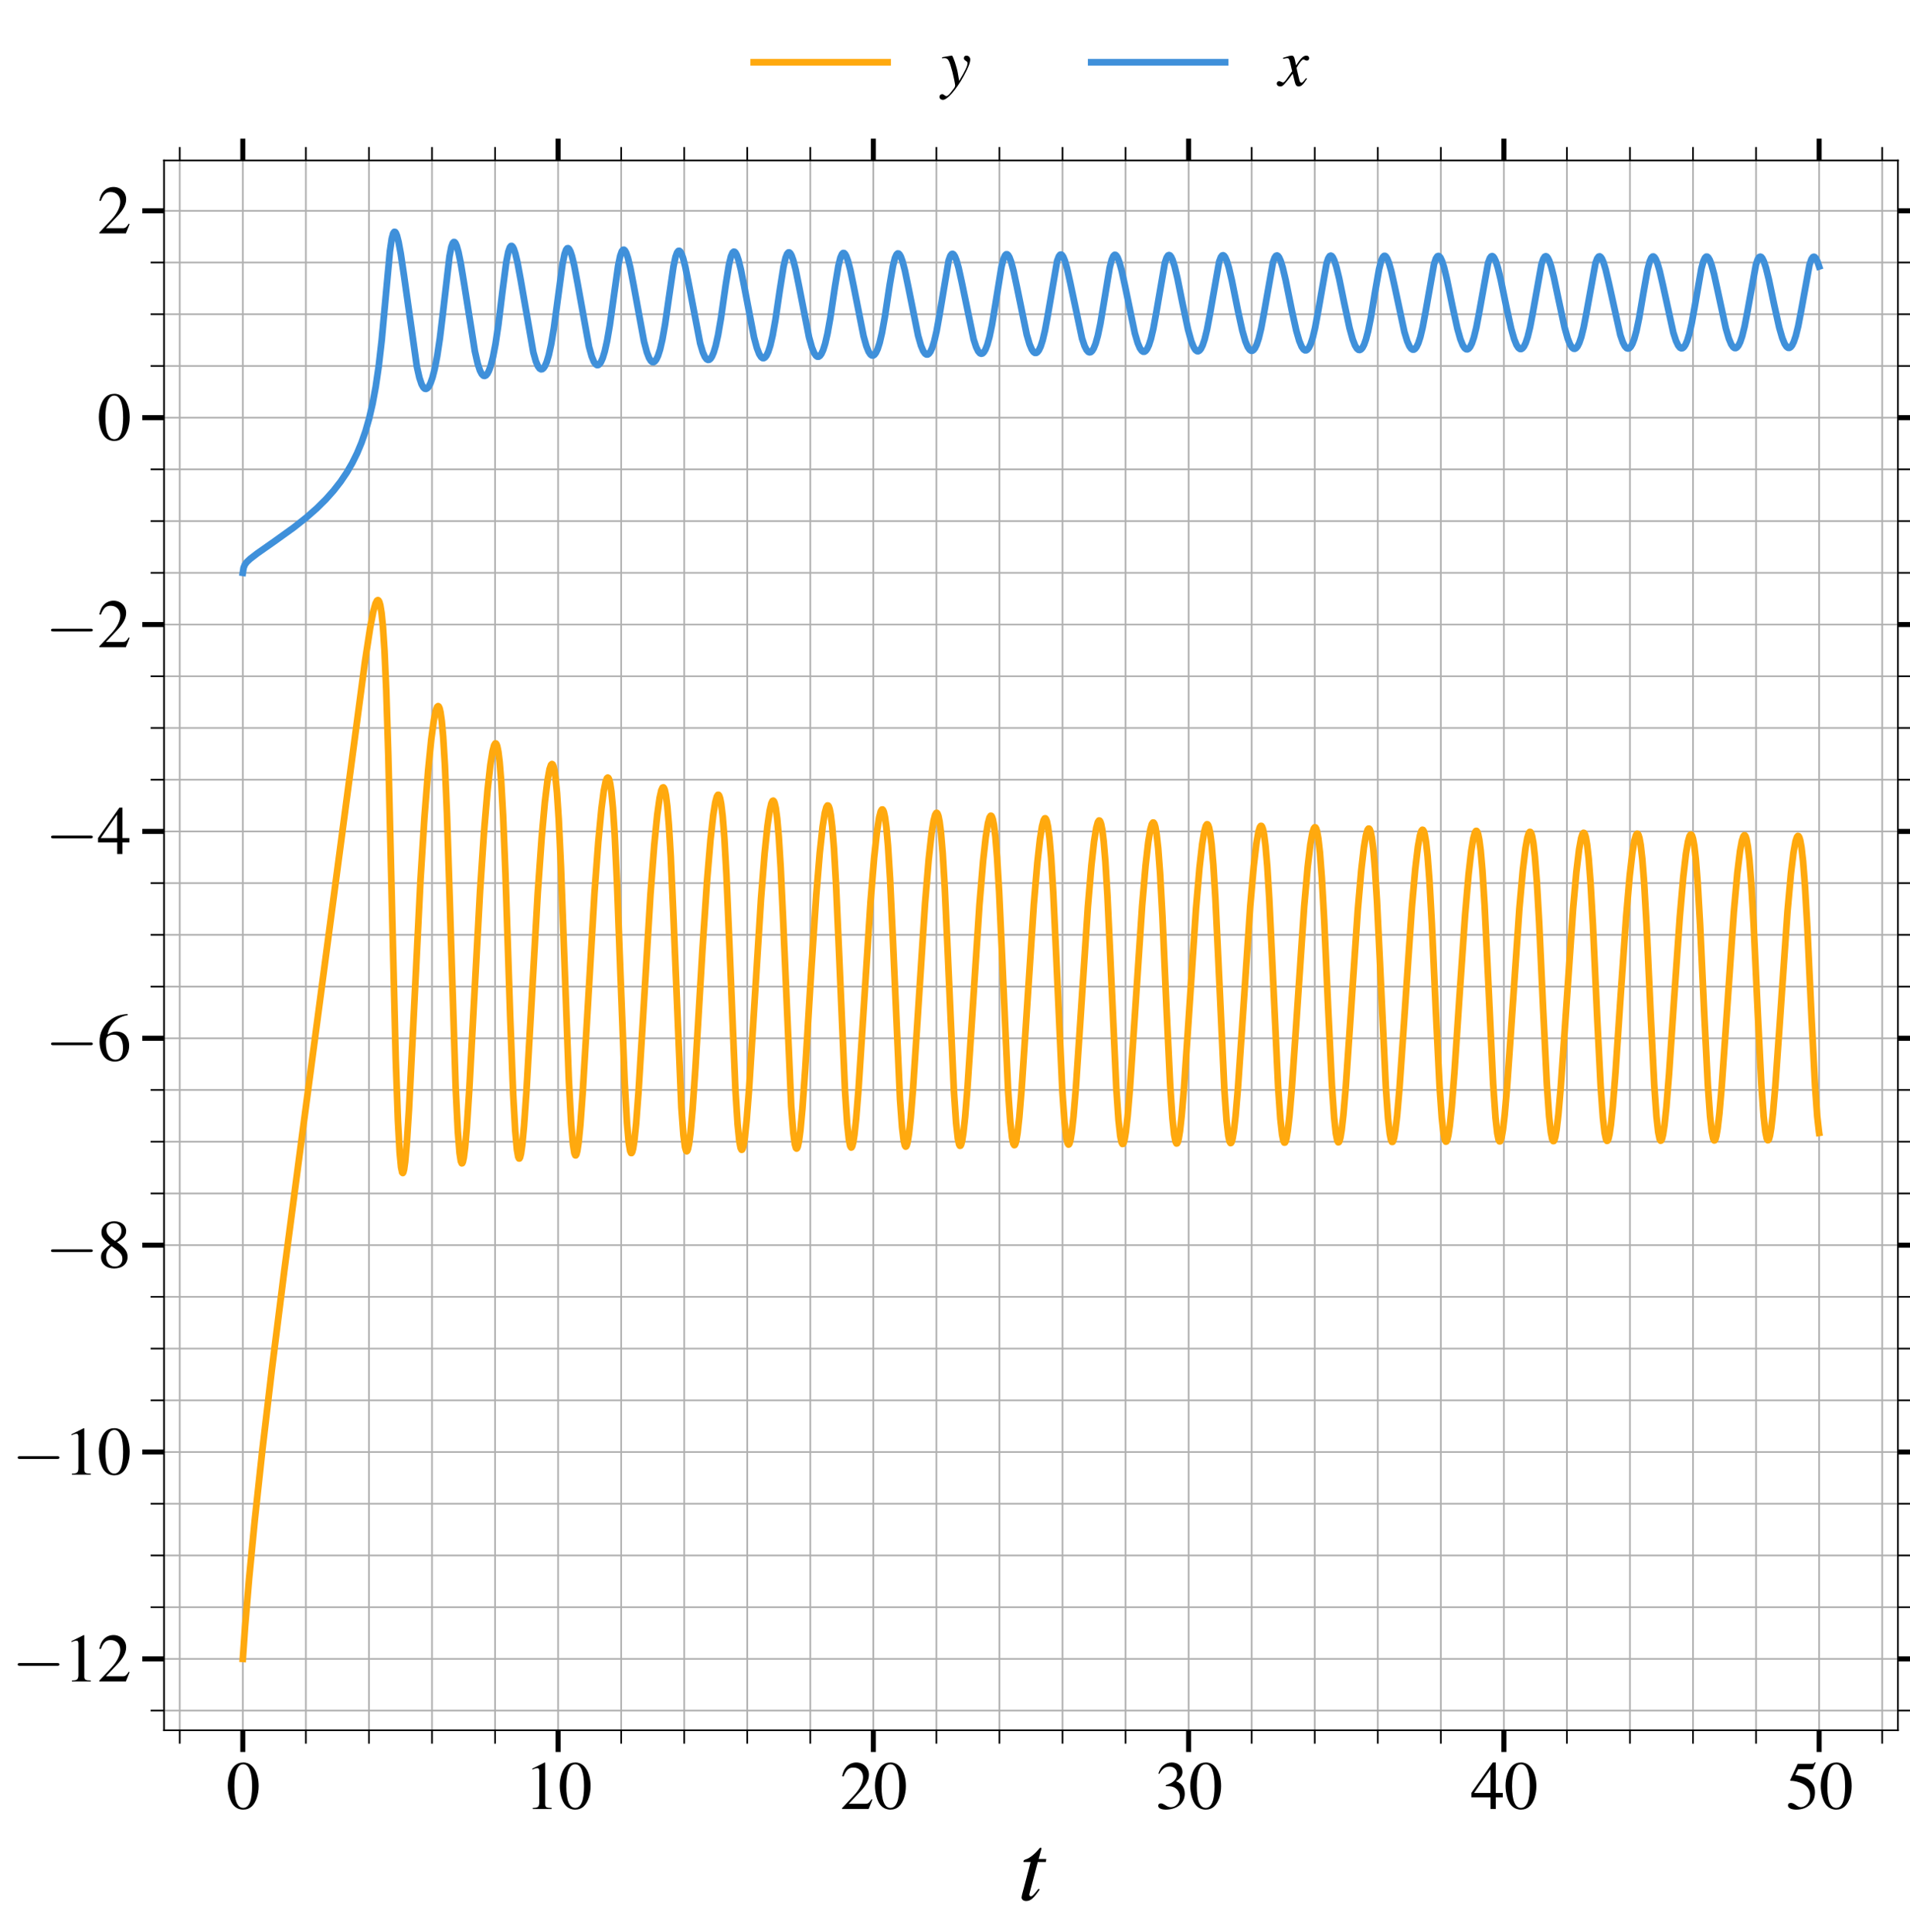 <?xml version="1.0" encoding="utf-8" standalone="no"?>
<!DOCTYPE svg PUBLIC "-//W3C//DTD SVG 1.1//EN"
  "http://www.w3.org/Graphics/SVG/1.1/DTD/svg11.dtd">
<svg xmlns:xlink="http://www.w3.org/1999/xlink" width="570.7pt" height="577.2pt" viewBox="0 0 570.7 577.2" xmlns="http://www.w3.org/2000/svg" version="1.1">
 <defs>
  <style type="text/css">*{stroke-linejoin: round; stroke-linecap: butt}</style>
 </defs>
 <g id="figure_1">
  <g id="patch_1">
   <path d="M 0 577.2 
L 570.7 577.2 
L 570.7 0 
L 0 0 
z
" style="fill: #ffffff"/>
  </g>
  <g id="axes_1">
   <g id="patch_2">
    <path d="M 49.007 516.825 
L 567.1 516.825 
L 567.1 47.914 
L 49.007 47.914 
z
" style="fill: #ffffff"/>
   </g>
   <g id="matplotlib.axis_1">
    <g id="xtick_1">
     <g id="line2d_1">
      <path d="M 72.557 516.825 
L 72.557 47.914 
" clip-path="url(#pff30476fe2)" style="fill: none; stroke: #b0b0b0; stroke-width: 0.5; stroke-linecap: square"/>
     </g>
     <g id="line2d_2">
      <defs>
       <path id="m90bf43cdbe" d="M 0 0 
L 0 6.5 
" style="stroke: #000000; stroke-width: 1.5"/>
      </defs>
      <g>
       <use xlink:href="#m90bf43cdbe" x="72.557" y="516.825" style="stroke: #000000; stroke-width: 1.5"/>
      </g>
     </g>
     <g id="line2d_3">
      <defs>
       <path id="m63ee8fd054" d="M 0 0 
L 0 -6.5 
" style="stroke: #000000; stroke-width: 1.5"/>
      </defs>
      <g>
       <use xlink:href="#m63ee8fd054" x="72.557" y="47.914" style="stroke: #000000; stroke-width: 1.5"/>
      </g>
     </g>
     <g id="text_1">
      <!-- $\mathdefault{0}$ -->
      <g transform="translate(67.575 540.334) scale(0.2 -0.2)">
       <defs>
        <path id="NimbusRomNo9L-Regu-30" d="M 1626 4352 
C 1274 4352 1005 4243 768 4019 
C 397 3661 154 2924 154 2176 
C 154 1478 365 729 666 371 
C 902 89 1229 -64 1600 -64 
C 1926 -64 2202 44 2432 268 
C 2803 620 3046 1363 3046 2137 
C 3046 3449 2464 4352 1626 4352 
z
M 1606 4185 
C 2144 4185 2432 3462 2432 2124 
C 2432 787 2150 102 1600 102 
C 1050 102 768 787 768 2118 
C 768 3475 1056 4185 1606 4185 
z
" transform="scale(0.016)"/>
       </defs>
       <use xlink:href="#NimbusRomNo9L-Regu-30" transform="scale(0.996)"/>
      </g>
     </g>
    </g>
    <g id="xtick_2">
     <g id="line2d_4">
      <path d="M 166.755 516.825 
L 166.755 47.914 
" clip-path="url(#pff30476fe2)" style="fill: none; stroke: #b0b0b0; stroke-width: 0.5; stroke-linecap: square"/>
     </g>
     <g id="line2d_5">
      <g>
       <use xlink:href="#m90bf43cdbe" x="166.755" y="516.825" style="stroke: #000000; stroke-width: 1.5"/>
      </g>
     </g>
     <g id="line2d_6">
      <g>
       <use xlink:href="#m63ee8fd054" x="166.755" y="47.914" style="stroke: #000000; stroke-width: 1.5"/>
      </g>
     </g>
     <g id="text_2">
      <!-- $\mathdefault{10}$ -->
      <g transform="translate(156.793 540.334) scale(0.2 -0.2)">
       <defs>
        <path id="NimbusRomNo9L-Regu-31" d="M 1862 4352 
L 710 3776 
L 710 3686 
C 787 3718 858 3743 883 3756 
C 998 3801 1107 3826 1171 3826 
C 1306 3826 1363 3731 1363 3525 
L 1363 599 
C 1363 386 1312 238 1210 179 
C 1114 121 1024 102 755 96 
L 755 0 
L 2522 0 
L 2522 96 
C 2016 102 1914 167 1914 477 
L 1914 4339 
L 1862 4352 
z
" transform="scale(0.016)"/>
       </defs>
       <use xlink:href="#NimbusRomNo9L-Regu-31" transform="scale(0.996)"/>
       <use xlink:href="#NimbusRomNo9L-Regu-30" transform="translate(49.813 0) scale(0.996)"/>
      </g>
     </g>
    </g>
    <g id="xtick_3">
     <g id="line2d_7">
      <path d="M 260.954 516.825 
L 260.954 47.914 
" clip-path="url(#pff30476fe2)" style="fill: none; stroke: #b0b0b0; stroke-width: 0.5; stroke-linecap: square"/>
     </g>
     <g id="line2d_8">
      <g>
       <use xlink:href="#m90bf43cdbe" x="260.954" y="516.825" style="stroke: #000000; stroke-width: 1.5"/>
      </g>
     </g>
     <g id="line2d_9">
      <g>
       <use xlink:href="#m63ee8fd054" x="260.954" y="47.914" style="stroke: #000000; stroke-width: 1.5"/>
      </g>
     </g>
     <g id="text_3">
      <!-- $\mathdefault{20}$ -->
      <g transform="translate(250.991 540.334) scale(0.2 -0.2)">
       <defs>
        <path id="NimbusRomNo9L-Regu-32" d="M 3040 879 
L 2957 912 
C 2720 544 2637 486 2349 486 
L 819 486 
L 1894 1621 
C 2464 2221 2714 2711 2714 3214 
C 2714 3858 2195 4352 1530 4352 
C 1178 4352 845 4211 608 3955 
C 403 3736 307 3530 198 3072 
L 333 3039 
C 589 3671 819 3878 1261 3878 
C 1798 3878 2163 3510 2163 2969 
C 2163 2466 1869 1866 1331 1292 
L 192 76 
L 192 0 
L 2688 0 
L 3040 879 
z
" transform="scale(0.016)"/>
       </defs>
       <use xlink:href="#NimbusRomNo9L-Regu-32" transform="scale(0.996)"/>
       <use xlink:href="#NimbusRomNo9L-Regu-30" transform="translate(49.813 0) scale(0.996)"/>
      </g>
     </g>
    </g>
    <g id="xtick_4">
     <g id="line2d_10">
      <path d="M 355.153 516.825 
L 355.153 47.914 
" clip-path="url(#pff30476fe2)" style="fill: none; stroke: #b0b0b0; stroke-width: 0.5; stroke-linecap: square"/>
     </g>
     <g id="line2d_11">
      <g>
       <use xlink:href="#m90bf43cdbe" x="355.153" y="516.825" style="stroke: #000000; stroke-width: 1.5"/>
      </g>
     </g>
     <g id="line2d_12">
      <g>
       <use xlink:href="#m63ee8fd054" x="355.153" y="47.914" style="stroke: #000000; stroke-width: 1.5"/>
      </g>
     </g>
     <g id="text_4">
      <!-- $\mathdefault{30}$ -->
      <g transform="translate(345.19 540.334) scale(0.2 -0.2)">
       <defs>
        <path id="NimbusRomNo9L-Regu-33" d="M 979 2137 
C 1357 2137 1504 2124 1658 2067 
C 2054 1926 2304 1561 2304 1120 
C 2304 582 1939 166 1466 166 
C 1293 166 1165 211 928 364 
C 736 480 627 524 518 524 
C 371 524 275 435 275 300 
C 275 76 550 -64 998 -64 
C 1491 -64 1997 102 2298 364 
C 2598 627 2765 998 2765 1427 
C 2765 1753 2662 2054 2477 2252 
C 2349 2393 2227 2470 1946 2592 
C 2387 2892 2547 3129 2547 3475 
C 2547 3993 2138 4352 1549 4352 
C 1229 4352 947 4243 717 4038 
C 525 3865 429 3699 288 3315 
L 384 3289 
C 646 3757 934 3967 1338 3967 
C 1754 3967 2042 3686 2042 3283 
C 2042 3052 1946 2822 1786 2662 
C 1594 2470 1414 2374 979 2220 
L 979 2137 
z
" transform="scale(0.016)"/>
       </defs>
       <use xlink:href="#NimbusRomNo9L-Regu-33" transform="scale(0.996)"/>
       <use xlink:href="#NimbusRomNo9L-Regu-30" transform="translate(49.813 0) scale(0.996)"/>
      </g>
     </g>
    </g>
    <g id="xtick_5">
     <g id="line2d_13">
      <path d="M 449.351 516.825 
L 449.351 47.914 
" clip-path="url(#pff30476fe2)" style="fill: none; stroke: #b0b0b0; stroke-width: 0.5; stroke-linecap: square"/>
     </g>
     <g id="line2d_14">
      <g>
       <use xlink:href="#m90bf43cdbe" x="449.351" y="516.825" style="stroke: #000000; stroke-width: 1.5"/>
      </g>
     </g>
     <g id="line2d_15">
      <g>
       <use xlink:href="#m63ee8fd054" x="449.351" y="47.914" style="stroke: #000000; stroke-width: 1.5"/>
      </g>
     </g>
     <g id="text_5">
      <!-- $\mathdefault{40}$ -->
      <g transform="translate(439.389 540.334) scale(0.2 -0.2)">
       <defs>
        <path id="NimbusRomNo9L-Regu-34" d="M 3021 1497 
L 2368 1497 
L 2368 4352 
L 2086 4352 
L 77 1497 
L 77 1088 
L 1875 1088 
L 1875 0 
L 2368 0 
L 2368 1088 
L 3021 1088 
L 3021 1497 
z
M 1869 1497 
L 333 1497 
L 1869 3697 
L 1869 1497 
z
" transform="scale(0.016)"/>
       </defs>
       <use xlink:href="#NimbusRomNo9L-Regu-34" transform="scale(0.996)"/>
       <use xlink:href="#NimbusRomNo9L-Regu-30" transform="translate(49.813 0) scale(0.996)"/>
      </g>
     </g>
    </g>
    <g id="xtick_6">
     <g id="line2d_16">
      <path d="M 543.55 516.825 
L 543.55 47.914 
" clip-path="url(#pff30476fe2)" style="fill: none; stroke: #b0b0b0; stroke-width: 0.5; stroke-linecap: square"/>
     </g>
     <g id="line2d_17">
      <g>
       <use xlink:href="#m90bf43cdbe" x="543.55" y="516.825" style="stroke: #000000; stroke-width: 1.5"/>
      </g>
     </g>
     <g id="line2d_18">
      <g>
       <use xlink:href="#m63ee8fd054" x="543.55" y="47.914" style="stroke: #000000; stroke-width: 1.5"/>
      </g>
     </g>
     <g id="text_6">
      <!-- $\mathdefault{50}$ -->
      <g transform="translate(533.587 540.334) scale(0.2 -0.2)">
       <defs>
        <path id="NimbusRomNo9L-Regu-35" d="M 1158 3718 
L 2413 3718 
C 2515 3718 2541 3731 2560 3775 
L 2803 4345 
L 2746 4390 
C 2650 4256 2586 4224 2451 4224 
L 1114 4224 
L 416 2717 
C 410 2705 410 2698 410 2686 
C 410 2654 435 2635 486 2635 
C 691 2635 947 2591 1210 2508 
C 1946 2274 2285 1882 2285 1255 
C 2285 647 1894 172 1395 172 
C 1267 172 1158 217 966 356 
C 762 502 614 565 480 565 
C 294 565 205 489 205 331 
C 205 89 506 -64 986 -64 
C 1523 -64 1984 108 2304 432 
C 2598 717 2733 1078 2733 1559 
C 2733 2015 2611 2306 2291 2622 
C 2010 2901 1645 3047 890 3180 
L 1158 3718 
z
" transform="scale(0.016)"/>
       </defs>
       <use xlink:href="#NimbusRomNo9L-Regu-35" transform="scale(0.996)"/>
       <use xlink:href="#NimbusRomNo9L-Regu-30" transform="translate(49.813 0) scale(0.996)"/>
      </g>
     </g>
    </g>
    <g id="xtick_7">
     <g id="line2d_19">
      <path d="M 53.717 516.825 
L 53.717 47.914 
" clip-path="url(#pff30476fe2)" style="fill: none; stroke: #b0b0b0; stroke-width: 0.5; stroke-linecap: square"/>
     </g>
     <g id="line2d_20">
      <defs>
       <path id="md8f3e706a9" d="M 0 0 
L 0 4 
" style="stroke: #000000; stroke-width: 0.5"/>
      </defs>
      <g>
       <use xlink:href="#md8f3e706a9" x="53.717" y="516.825" style="stroke: #000000; stroke-width: 0.5"/>
      </g>
     </g>
     <g id="line2d_21">
      <defs>
       <path id="m92e0d25c54" d="M 0 0 
L 0 -4 
" style="stroke: #000000; stroke-width: 0.5"/>
      </defs>
      <g>
       <use xlink:href="#m92e0d25c54" x="53.717" y="47.914" style="stroke: #000000; stroke-width: 0.5"/>
      </g>
     </g>
    </g>
    <g id="xtick_8">
     <g id="line2d_22">
      <path d="M 91.396 516.825 
L 91.396 47.914 
" clip-path="url(#pff30476fe2)" style="fill: none; stroke: #b0b0b0; stroke-width: 0.5; stroke-linecap: square"/>
     </g>
     <g id="line2d_23">
      <g>
       <use xlink:href="#md8f3e706a9" x="91.396" y="516.825" style="stroke: #000000; stroke-width: 0.5"/>
      </g>
     </g>
     <g id="line2d_24">
      <g>
       <use xlink:href="#m92e0d25c54" x="91.396" y="47.914" style="stroke: #000000; stroke-width: 0.5"/>
      </g>
     </g>
    </g>
    <g id="xtick_9">
     <g id="line2d_25">
      <path d="M 110.236 516.825 
L 110.236 47.914 
" clip-path="url(#pff30476fe2)" style="fill: none; stroke: #b0b0b0; stroke-width: 0.5; stroke-linecap: square"/>
     </g>
     <g id="line2d_26">
      <g>
       <use xlink:href="#md8f3e706a9" x="110.236" y="516.825" style="stroke: #000000; stroke-width: 0.5"/>
      </g>
     </g>
     <g id="line2d_27">
      <g>
       <use xlink:href="#m92e0d25c54" x="110.236" y="47.914" style="stroke: #000000; stroke-width: 0.5"/>
      </g>
     </g>
    </g>
    <g id="xtick_10">
     <g id="line2d_28">
      <path d="M 129.076 516.825 
L 129.076 47.914 
" clip-path="url(#pff30476fe2)" style="fill: none; stroke: #b0b0b0; stroke-width: 0.5; stroke-linecap: square"/>
     </g>
     <g id="line2d_29">
      <g>
       <use xlink:href="#md8f3e706a9" x="129.076" y="516.825" style="stroke: #000000; stroke-width: 0.5"/>
      </g>
     </g>
     <g id="line2d_30">
      <g>
       <use xlink:href="#m92e0d25c54" x="129.076" y="47.914" style="stroke: #000000; stroke-width: 0.5"/>
      </g>
     </g>
    </g>
    <g id="xtick_11">
     <g id="line2d_31">
      <path d="M 147.916 516.825 
L 147.916 47.914 
" clip-path="url(#pff30476fe2)" style="fill: none; stroke: #b0b0b0; stroke-width: 0.5; stroke-linecap: square"/>
     </g>
     <g id="line2d_32">
      <g>
       <use xlink:href="#md8f3e706a9" x="147.916" y="516.825" style="stroke: #000000; stroke-width: 0.5"/>
      </g>
     </g>
     <g id="line2d_33">
      <g>
       <use xlink:href="#m92e0d25c54" x="147.916" y="47.914" style="stroke: #000000; stroke-width: 0.5"/>
      </g>
     </g>
    </g>
    <g id="xtick_12">
     <g id="line2d_34">
      <path d="M 185.595 516.825 
L 185.595 47.914 
" clip-path="url(#pff30476fe2)" style="fill: none; stroke: #b0b0b0; stroke-width: 0.5; stroke-linecap: square"/>
     </g>
     <g id="line2d_35">
      <g>
       <use xlink:href="#md8f3e706a9" x="185.595" y="516.825" style="stroke: #000000; stroke-width: 0.5"/>
      </g>
     </g>
     <g id="line2d_36">
      <g>
       <use xlink:href="#m92e0d25c54" x="185.595" y="47.914" style="stroke: #000000; stroke-width: 0.5"/>
      </g>
     </g>
    </g>
    <g id="xtick_13">
     <g id="line2d_37">
      <path d="M 204.435 516.825 
L 204.435 47.914 
" clip-path="url(#pff30476fe2)" style="fill: none; stroke: #b0b0b0; stroke-width: 0.5; stroke-linecap: square"/>
     </g>
     <g id="line2d_38">
      <g>
       <use xlink:href="#md8f3e706a9" x="204.435" y="516.825" style="stroke: #000000; stroke-width: 0.5"/>
      </g>
     </g>
     <g id="line2d_39">
      <g>
       <use xlink:href="#m92e0d25c54" x="204.435" y="47.914" style="stroke: #000000; stroke-width: 0.5"/>
      </g>
     </g>
    </g>
    <g id="xtick_14">
     <g id="line2d_40">
      <path d="M 223.274 516.825 
L 223.274 47.914 
" clip-path="url(#pff30476fe2)" style="fill: none; stroke: #b0b0b0; stroke-width: 0.5; stroke-linecap: square"/>
     </g>
     <g id="line2d_41">
      <g>
       <use xlink:href="#md8f3e706a9" x="223.274" y="516.825" style="stroke: #000000; stroke-width: 0.5"/>
      </g>
     </g>
     <g id="line2d_42">
      <g>
       <use xlink:href="#m92e0d25c54" x="223.274" y="47.914" style="stroke: #000000; stroke-width: 0.5"/>
      </g>
     </g>
    </g>
    <g id="xtick_15">
     <g id="line2d_43">
      <path d="M 242.114 516.825 
L 242.114 47.914 
" clip-path="url(#pff30476fe2)" style="fill: none; stroke: #b0b0b0; stroke-width: 0.5; stroke-linecap: square"/>
     </g>
     <g id="line2d_44">
      <g>
       <use xlink:href="#md8f3e706a9" x="242.114" y="516.825" style="stroke: #000000; stroke-width: 0.5"/>
      </g>
     </g>
     <g id="line2d_45">
      <g>
       <use xlink:href="#m92e0d25c54" x="242.114" y="47.914" style="stroke: #000000; stroke-width: 0.5"/>
      </g>
     </g>
    </g>
    <g id="xtick_16">
     <g id="line2d_46">
      <path d="M 279.794 516.825 
L 279.794 47.914 
" clip-path="url(#pff30476fe2)" style="fill: none; stroke: #b0b0b0; stroke-width: 0.5; stroke-linecap: square"/>
     </g>
     <g id="line2d_47">
      <g>
       <use xlink:href="#md8f3e706a9" x="279.794" y="516.825" style="stroke: #000000; stroke-width: 0.5"/>
      </g>
     </g>
     <g id="line2d_48">
      <g>
       <use xlink:href="#m92e0d25c54" x="279.794" y="47.914" style="stroke: #000000; stroke-width: 0.5"/>
      </g>
     </g>
    </g>
    <g id="xtick_17">
     <g id="line2d_49">
      <path d="M 298.633 516.825 
L 298.633 47.914 
" clip-path="url(#pff30476fe2)" style="fill: none; stroke: #b0b0b0; stroke-width: 0.5; stroke-linecap: square"/>
     </g>
     <g id="line2d_50">
      <g>
       <use xlink:href="#md8f3e706a9" x="298.633" y="516.825" style="stroke: #000000; stroke-width: 0.5"/>
      </g>
     </g>
     <g id="line2d_51">
      <g>
       <use xlink:href="#m92e0d25c54" x="298.633" y="47.914" style="stroke: #000000; stroke-width: 0.5"/>
      </g>
     </g>
    </g>
    <g id="xtick_18">
     <g id="line2d_52">
      <path d="M 317.473 516.825 
L 317.473 47.914 
" clip-path="url(#pff30476fe2)" style="fill: none; stroke: #b0b0b0; stroke-width: 0.5; stroke-linecap: square"/>
     </g>
     <g id="line2d_53">
      <g>
       <use xlink:href="#md8f3e706a9" x="317.473" y="516.825" style="stroke: #000000; stroke-width: 0.5"/>
      </g>
     </g>
     <g id="line2d_54">
      <g>
       <use xlink:href="#m92e0d25c54" x="317.473" y="47.914" style="stroke: #000000; stroke-width: 0.5"/>
      </g>
     </g>
    </g>
    <g id="xtick_19">
     <g id="line2d_55">
      <path d="M 336.313 516.825 
L 336.313 47.914 
" clip-path="url(#pff30476fe2)" style="fill: none; stroke: #b0b0b0; stroke-width: 0.5; stroke-linecap: square"/>
     </g>
     <g id="line2d_56">
      <g>
       <use xlink:href="#md8f3e706a9" x="336.313" y="516.825" style="stroke: #000000; stroke-width: 0.5"/>
      </g>
     </g>
     <g id="line2d_57">
      <g>
       <use xlink:href="#m92e0d25c54" x="336.313" y="47.914" style="stroke: #000000; stroke-width: 0.5"/>
      </g>
     </g>
    </g>
    <g id="xtick_20">
     <g id="line2d_58">
      <path d="M 373.992 516.825 
L 373.992 47.914 
" clip-path="url(#pff30476fe2)" style="fill: none; stroke: #b0b0b0; stroke-width: 0.5; stroke-linecap: square"/>
     </g>
     <g id="line2d_59">
      <g>
       <use xlink:href="#md8f3e706a9" x="373.992" y="516.825" style="stroke: #000000; stroke-width: 0.5"/>
      </g>
     </g>
     <g id="line2d_60">
      <g>
       <use xlink:href="#m92e0d25c54" x="373.992" y="47.914" style="stroke: #000000; stroke-width: 0.5"/>
      </g>
     </g>
    </g>
    <g id="xtick_21">
     <g id="line2d_61">
      <path d="M 392.832 516.825 
L 392.832 47.914 
" clip-path="url(#pff30476fe2)" style="fill: none; stroke: #b0b0b0; stroke-width: 0.5; stroke-linecap: square"/>
     </g>
     <g id="line2d_62">
      <g>
       <use xlink:href="#md8f3e706a9" x="392.832" y="516.825" style="stroke: #000000; stroke-width: 0.5"/>
      </g>
     </g>
     <g id="line2d_63">
      <g>
       <use xlink:href="#m92e0d25c54" x="392.832" y="47.914" style="stroke: #000000; stroke-width: 0.5"/>
      </g>
     </g>
    </g>
    <g id="xtick_22">
     <g id="line2d_64">
      <path d="M 411.672 516.825 
L 411.672 47.914 
" clip-path="url(#pff30476fe2)" style="fill: none; stroke: #b0b0b0; stroke-width: 0.5; stroke-linecap: square"/>
     </g>
     <g id="line2d_65">
      <g>
       <use xlink:href="#md8f3e706a9" x="411.672" y="516.825" style="stroke: #000000; stroke-width: 0.5"/>
      </g>
     </g>
     <g id="line2d_66">
      <g>
       <use xlink:href="#m92e0d25c54" x="411.672" y="47.914" style="stroke: #000000; stroke-width: 0.5"/>
      </g>
     </g>
    </g>
    <g id="xtick_23">
     <g id="line2d_67">
      <path d="M 430.511 516.825 
L 430.511 47.914 
" clip-path="url(#pff30476fe2)" style="fill: none; stroke: #b0b0b0; stroke-width: 0.5; stroke-linecap: square"/>
     </g>
     <g id="line2d_68">
      <g>
       <use xlink:href="#md8f3e706a9" x="430.511" y="516.825" style="stroke: #000000; stroke-width: 0.5"/>
      </g>
     </g>
     <g id="line2d_69">
      <g>
       <use xlink:href="#m92e0d25c54" x="430.511" y="47.914" style="stroke: #000000; stroke-width: 0.5"/>
      </g>
     </g>
    </g>
    <g id="xtick_24">
     <g id="line2d_70">
      <path d="M 468.191 516.825 
L 468.191 47.914 
" clip-path="url(#pff30476fe2)" style="fill: none; stroke: #b0b0b0; stroke-width: 0.5; stroke-linecap: square"/>
     </g>
     <g id="line2d_71">
      <g>
       <use xlink:href="#md8f3e706a9" x="468.191" y="516.825" style="stroke: #000000; stroke-width: 0.5"/>
      </g>
     </g>
     <g id="line2d_72">
      <g>
       <use xlink:href="#m92e0d25c54" x="468.191" y="47.914" style="stroke: #000000; stroke-width: 0.5"/>
      </g>
     </g>
    </g>
    <g id="xtick_25">
     <g id="line2d_73">
      <path d="M 487.031 516.825 
L 487.031 47.914 
" clip-path="url(#pff30476fe2)" style="fill: none; stroke: #b0b0b0; stroke-width: 0.5; stroke-linecap: square"/>
     </g>
     <g id="line2d_74">
      <g>
       <use xlink:href="#md8f3e706a9" x="487.031" y="516.825" style="stroke: #000000; stroke-width: 0.5"/>
      </g>
     </g>
     <g id="line2d_75">
      <g>
       <use xlink:href="#m92e0d25c54" x="487.031" y="47.914" style="stroke: #000000; stroke-width: 0.5"/>
      </g>
     </g>
    </g>
    <g id="xtick_26">
     <g id="line2d_76">
      <path d="M 505.87 516.825 
L 505.87 47.914 
" clip-path="url(#pff30476fe2)" style="fill: none; stroke: #b0b0b0; stroke-width: 0.5; stroke-linecap: square"/>
     </g>
     <g id="line2d_77">
      <g>
       <use xlink:href="#md8f3e706a9" x="505.87" y="516.825" style="stroke: #000000; stroke-width: 0.5"/>
      </g>
     </g>
     <g id="line2d_78">
      <g>
       <use xlink:href="#m92e0d25c54" x="505.87" y="47.914" style="stroke: #000000; stroke-width: 0.5"/>
      </g>
     </g>
    </g>
    <g id="xtick_27">
     <g id="line2d_79">
      <path d="M 524.71 516.825 
L 524.71 47.914 
" clip-path="url(#pff30476fe2)" style="fill: none; stroke: #b0b0b0; stroke-width: 0.5; stroke-linecap: square"/>
     </g>
     <g id="line2d_80">
      <g>
       <use xlink:href="#md8f3e706a9" x="524.71" y="516.825" style="stroke: #000000; stroke-width: 0.5"/>
      </g>
     </g>
     <g id="line2d_81">
      <g>
       <use xlink:href="#m92e0d25c54" x="524.71" y="47.914" style="stroke: #000000; stroke-width: 0.5"/>
      </g>
     </g>
    </g>
    <g id="xtick_28">
     <g id="line2d_82">
      <path d="M 562.39 516.825 
L 562.39 47.914 
" clip-path="url(#pff30476fe2)" style="fill: none; stroke: #b0b0b0; stroke-width: 0.5; stroke-linecap: square"/>
     </g>
     <g id="line2d_83">
      <g>
       <use xlink:href="#md8f3e706a9" x="562.39" y="516.825" style="stroke: #000000; stroke-width: 0.5"/>
      </g>
     </g>
     <g id="line2d_84">
      <g>
       <use xlink:href="#m92e0d25c54" x="562.39" y="47.914" style="stroke: #000000; stroke-width: 0.5"/>
      </g>
     </g>
    </g>
    <g id="text_7">
     <!-- $t$ -->
     <g transform="translate(304.176 567.56) scale(0.28 -0.28)">
      <defs>
       <path id="NimbusRomNo9L-ReguItal-74" d="M 1894 2752 
L 1382 2752 
L 1562 3411 
C 1568 3424 1568 3436 1568 3443 
C 1568 3488 1549 3507 1517 3507 
C 1478 3507 1459 3500 1421 3449 
C 1171 3123 774 2803 570 2745 
C 410 2694 365 2655 365 2585 
C 365 2579 365 2566 371 2547 
L 845 2547 
L 384 782 
C 371 724 365 705 346 647 
C 288 454 237 230 237 179 
C 237 38 371 -64 544 -64 
C 838 -64 1050 115 1453 711 
L 1370 756 
C 1056 352 954 249 851 249 
C 794 249 755 300 755 377 
C 755 384 755 390 762 410 
L 1325 2547 
L 1862 2547 
L 1894 2752 
z
" transform="scale(0.016)"/>
      </defs>
      <use xlink:href="#NimbusRomNo9L-ReguItal-74" transform="scale(0.996)"/>
     </g>
    </g>
   </g>
   <g id="matplotlib.axis_2">
    <g id="ytick_1">
     <g id="line2d_85">
      <path d="M 49.007 495.511 
L 567.1 495.511 
" clip-path="url(#pff30476fe2)" style="fill: none; stroke: #b0b0b0; stroke-width: 0.5; stroke-linecap: square"/>
     </g>
     <g id="line2d_86">
      <defs>
       <path id="md78942f0a8" d="M 0 0 
L -6.5 0 
" style="stroke: #000000; stroke-width: 1.5"/>
      </defs>
      <g>
       <use xlink:href="#md78942f0a8" x="49.007" y="495.511" style="stroke: #000000; stroke-width: 1.5"/>
      </g>
     </g>
     <g id="line2d_87">
      <defs>
       <path id="mec4ae748cf" d="M 0 0 
L 6.5 0 
" style="stroke: #000000; stroke-width: 1.5"/>
      </defs>
      <g>
       <use xlink:href="#mec4ae748cf" x="567.1" y="495.511" style="stroke: #000000; stroke-width: 1.5"/>
      </g>
     </g>
     <g id="text_8">
      <!-- $\mathdefault{−12}$ -->
      <g transform="translate(3.6 502.265) scale(0.2 -0.2)">
       <defs>
        <path id="CMSY10-0" d="M 4218 1472 
C 4326 1472 4442 1472 4442 1600 
C 4442 1728 4326 1728 4218 1728 
L 755 1728 
C 646 1728 531 1728 531 1600 
C 531 1472 646 1472 755 1472 
L 4218 1472 
z
" transform="scale(0.016)"/>
       </defs>
       <use xlink:href="#CMSY10-0" transform="scale(0.996)"/>
       <use xlink:href="#NimbusRomNo9L-Regu-31" transform="translate(77.409 0) scale(0.996)"/>
       <use xlink:href="#NimbusRomNo9L-Regu-32" transform="translate(127.222 0) scale(0.996)"/>
      </g>
     </g>
    </g>
    <g id="ytick_2">
     <g id="line2d_88">
      <path d="M 49.007 433.719 
L 567.1 433.719 
" clip-path="url(#pff30476fe2)" style="fill: none; stroke: #b0b0b0; stroke-width: 0.5; stroke-linecap: square"/>
     </g>
     <g id="line2d_89">
      <g>
       <use xlink:href="#md78942f0a8" x="49.007" y="433.719" style="stroke: #000000; stroke-width: 1.5"/>
      </g>
     </g>
     <g id="line2d_90">
      <g>
       <use xlink:href="#mec4ae748cf" x="567.1" y="433.719" style="stroke: #000000; stroke-width: 1.5"/>
      </g>
     </g>
     <g id="text_9">
      <!-- $\mathdefault{−10}$ -->
      <g transform="translate(3.6 440.473) scale(0.2 -0.2)">
       <use xlink:href="#CMSY10-0" transform="scale(0.996)"/>
       <use xlink:href="#NimbusRomNo9L-Regu-31" transform="translate(77.409 0) scale(0.996)"/>
       <use xlink:href="#NimbusRomNo9L-Regu-30" transform="translate(127.222 0) scale(0.996)"/>
      </g>
     </g>
    </g>
    <g id="ytick_3">
     <g id="line2d_91">
      <path d="M 49.007 371.927 
L 567.1 371.927 
" clip-path="url(#pff30476fe2)" style="fill: none; stroke: #b0b0b0; stroke-width: 0.5; stroke-linecap: square"/>
     </g>
     <g id="line2d_92">
      <g>
       <use xlink:href="#md78942f0a8" x="49.007" y="371.927" style="stroke: #000000; stroke-width: 1.5"/>
      </g>
     </g>
     <g id="line2d_93">
      <g>
       <use xlink:href="#mec4ae748cf" x="567.1" y="371.927" style="stroke: #000000; stroke-width: 1.5"/>
      </g>
     </g>
     <g id="text_10">
      <!-- $\mathdefault{−8}$ -->
      <g transform="translate(13.563 378.681) scale(0.2 -0.2)">
       <defs>
        <path id="NimbusRomNo9L-Regu-38" d="M 1856 2400 
C 2490 2739 2714 3008 2714 3443 
C 2714 3968 2253 4352 1613 4352 
C 915 4352 397 3923 397 3341 
C 397 2924 518 2739 1190 2150 
C 499 1625 358 1427 358 992 
C 358 371 864 -64 1587 -64 
C 2355 -64 2848 358 2848 1017 
C 2848 1510 2630 1824 1856 2400 
z
M 1741 1740 
C 2208 1408 2362 1177 2362 819 
C 2362 403 2074 115 1658 115 
C 1171 115 845 486 845 1043 
C 845 1452 986 1721 1357 2022 
L 1741 1740 
z
M 1670 2515 
C 1101 2886 870 3180 870 3539 
C 870 3910 1158 4172 1562 4172 
C 1997 4172 2272 3891 2272 3449 
C 2272 3084 2093 2796 1728 2553 
C 1696 2534 1696 2534 1670 2515 
z
" transform="scale(0.016)"/>
       </defs>
       <use xlink:href="#CMSY10-0" transform="scale(0.996)"/>
       <use xlink:href="#NimbusRomNo9L-Regu-38" transform="translate(77.409 0) scale(0.996)"/>
      </g>
     </g>
    </g>
    <g id="ytick_4">
     <g id="line2d_94">
      <path d="M 49.007 310.135 
L 567.1 310.135 
" clip-path="url(#pff30476fe2)" style="fill: none; stroke: #b0b0b0; stroke-width: 0.5; stroke-linecap: square"/>
     </g>
     <g id="line2d_95">
      <g>
       <use xlink:href="#md78942f0a8" x="49.007" y="310.135" style="stroke: #000000; stroke-width: 1.5"/>
      </g>
     </g>
     <g id="line2d_96">
      <g>
       <use xlink:href="#mec4ae748cf" x="567.1" y="310.135" style="stroke: #000000; stroke-width: 1.5"/>
      </g>
     </g>
     <g id="text_11">
      <!-- $\mathdefault{−6}$ -->
      <g transform="translate(13.563 316.889) scale(0.2 -0.2)">
       <defs>
        <path id="NimbusRomNo9L-Regu-36" d="M 2854 4390 
C 2125 4326 1754 4204 1286 3878 
C 595 3385 218 2655 218 1801 
C 218 1248 390 688 666 369 
C 909 89 1254 -64 1651 -64 
C 2445 -64 2995 541 2995 1420 
C 2995 2234 2528 2752 1792 2752 
C 1510 2752 1376 2707 973 2463 
C 1146 3430 1862 4121 2867 4288 
L 2854 4390 
z
M 1549 2457 
C 2099 2457 2419 1999 2419 1203 
C 2419 503 2170 115 1722 115 
C 1158 115 813 713 813 1700 
C 813 2024 864 2203 992 2298 
C 1126 2400 1325 2457 1549 2457 
z
" transform="scale(0.016)"/>
       </defs>
       <use xlink:href="#CMSY10-0" transform="scale(0.996)"/>
       <use xlink:href="#NimbusRomNo9L-Regu-36" transform="translate(77.409 0) scale(0.996)"/>
      </g>
     </g>
    </g>
    <g id="ytick_5">
     <g id="line2d_97">
      <path d="M 49.007 248.342 
L 567.1 248.342 
" clip-path="url(#pff30476fe2)" style="fill: none; stroke: #b0b0b0; stroke-width: 0.5; stroke-linecap: square"/>
     </g>
     <g id="line2d_98">
      <g>
       <use xlink:href="#md78942f0a8" x="49.007" y="248.342" style="stroke: #000000; stroke-width: 1.5"/>
      </g>
     </g>
     <g id="line2d_99">
      <g>
       <use xlink:href="#mec4ae748cf" x="567.1" y="248.342" style="stroke: #000000; stroke-width: 1.5"/>
      </g>
     </g>
     <g id="text_12">
      <!-- $\mathdefault{−4}$ -->
      <g transform="translate(13.563 255.097) scale(0.2 -0.2)">
       <use xlink:href="#CMSY10-0" transform="scale(0.996)"/>
       <use xlink:href="#NimbusRomNo9L-Regu-34" transform="translate(77.409 0) scale(0.996)"/>
      </g>
     </g>
    </g>
    <g id="ytick_6">
     <g id="line2d_100">
      <path d="M 49.007 186.55 
L 567.1 186.55 
" clip-path="url(#pff30476fe2)" style="fill: none; stroke: #b0b0b0; stroke-width: 0.5; stroke-linecap: square"/>
     </g>
     <g id="line2d_101">
      <g>
       <use xlink:href="#md78942f0a8" x="49.007" y="186.55" style="stroke: #000000; stroke-width: 1.5"/>
      </g>
     </g>
     <g id="line2d_102">
      <g>
       <use xlink:href="#mec4ae748cf" x="567.1" y="186.55" style="stroke: #000000; stroke-width: 1.5"/>
      </g>
     </g>
     <g id="text_13">
      <!-- $\mathdefault{−2}$ -->
      <g transform="translate(13.563 193.305) scale(0.2 -0.2)">
       <use xlink:href="#CMSY10-0" transform="scale(0.996)"/>
       <use xlink:href="#NimbusRomNo9L-Regu-32" transform="translate(77.409 0) scale(0.996)"/>
      </g>
     </g>
    </g>
    <g id="ytick_7">
     <g id="line2d_103">
      <path d="M 49.007 124.758 
L 567.1 124.758 
" clip-path="url(#pff30476fe2)" style="fill: none; stroke: #b0b0b0; stroke-width: 0.5; stroke-linecap: square"/>
     </g>
     <g id="line2d_104">
      <g>
       <use xlink:href="#md78942f0a8" x="49.007" y="124.758" style="stroke: #000000; stroke-width: 1.5"/>
      </g>
     </g>
     <g id="line2d_105">
      <g>
       <use xlink:href="#mec4ae748cf" x="567.1" y="124.758" style="stroke: #000000; stroke-width: 1.5"/>
      </g>
     </g>
     <g id="text_14">
      <!-- $\mathdefault{0}$ -->
      <g transform="translate(29.044 131.513) scale(0.2 -0.2)">
       <use xlink:href="#NimbusRomNo9L-Regu-30" transform="scale(0.996)"/>
      </g>
     </g>
    </g>
    <g id="ytick_8">
     <g id="line2d_106">
      <path d="M 49.007 62.966 
L 567.1 62.966 
" clip-path="url(#pff30476fe2)" style="fill: none; stroke: #b0b0b0; stroke-width: 0.5; stroke-linecap: square"/>
     </g>
     <g id="line2d_107">
      <g>
       <use xlink:href="#md78942f0a8" x="49.007" y="62.966" style="stroke: #000000; stroke-width: 1.5"/>
      </g>
     </g>
     <g id="line2d_108">
      <g>
       <use xlink:href="#mec4ae748cf" x="567.1" y="62.966" style="stroke: #000000; stroke-width: 1.5"/>
      </g>
     </g>
     <g id="text_15">
      <!-- $\mathdefault{2}$ -->
      <g transform="translate(29.044 69.721) scale(0.2 -0.2)">
       <use xlink:href="#NimbusRomNo9L-Regu-32" transform="scale(0.996)"/>
      </g>
     </g>
    </g>
    <g id="ytick_9">
     <g id="line2d_109">
      <path d="M 49.007 510.959 
L 567.1 510.959 
" clip-path="url(#pff30476fe2)" style="fill: none; stroke: #b0b0b0; stroke-width: 0.5; stroke-linecap: square"/>
     </g>
     <g id="line2d_110">
      <defs>
       <path id="m64de65a2fe" d="M 0 0 
L -4 0 
" style="stroke: #000000; stroke-width: 0.5"/>
      </defs>
      <g>
       <use xlink:href="#m64de65a2fe" x="49.007" y="510.959" style="stroke: #000000; stroke-width: 0.5"/>
      </g>
     </g>
     <g id="line2d_111">
      <defs>
       <path id="m12b4fe8f12" d="M 0 0 
L 4 0 
" style="stroke: #000000; stroke-width: 0.5"/>
      </defs>
      <g>
       <use xlink:href="#m12b4fe8f12" x="567.1" y="510.959" style="stroke: #000000; stroke-width: 0.5"/>
      </g>
     </g>
    </g>
    <g id="ytick_10">
     <g id="line2d_112">
      <path d="M 49.007 480.063 
L 567.1 480.063 
" clip-path="url(#pff30476fe2)" style="fill: none; stroke: #b0b0b0; stroke-width: 0.5; stroke-linecap: square"/>
     </g>
     <g id="line2d_113">
      <g>
       <use xlink:href="#m64de65a2fe" x="49.007" y="480.063" style="stroke: #000000; stroke-width: 0.5"/>
      </g>
     </g>
     <g id="line2d_114">
      <g>
       <use xlink:href="#m12b4fe8f12" x="567.1" y="480.063" style="stroke: #000000; stroke-width: 0.5"/>
      </g>
     </g>
    </g>
    <g id="ytick_11">
     <g id="line2d_115">
      <path d="M 49.007 464.615 
L 567.1 464.615 
" clip-path="url(#pff30476fe2)" style="fill: none; stroke: #b0b0b0; stroke-width: 0.5; stroke-linecap: square"/>
     </g>
     <g id="line2d_116">
      <g>
       <use xlink:href="#m64de65a2fe" x="49.007" y="464.615" style="stroke: #000000; stroke-width: 0.5"/>
      </g>
     </g>
     <g id="line2d_117">
      <g>
       <use xlink:href="#m12b4fe8f12" x="567.1" y="464.615" style="stroke: #000000; stroke-width: 0.5"/>
      </g>
     </g>
    </g>
    <g id="ytick_12">
     <g id="line2d_118">
      <path d="M 49.007 449.167 
L 567.1 449.167 
" clip-path="url(#pff30476fe2)" style="fill: none; stroke: #b0b0b0; stroke-width: 0.5; stroke-linecap: square"/>
     </g>
     <g id="line2d_119">
      <g>
       <use xlink:href="#m64de65a2fe" x="49.007" y="449.167" style="stroke: #000000; stroke-width: 0.5"/>
      </g>
     </g>
     <g id="line2d_120">
      <g>
       <use xlink:href="#m12b4fe8f12" x="567.1" y="449.167" style="stroke: #000000; stroke-width: 0.5"/>
      </g>
     </g>
    </g>
    <g id="ytick_13">
     <g id="line2d_121">
      <path d="M 49.007 418.271 
L 567.1 418.271 
" clip-path="url(#pff30476fe2)" style="fill: none; stroke: #b0b0b0; stroke-width: 0.5; stroke-linecap: square"/>
     </g>
     <g id="line2d_122">
      <g>
       <use xlink:href="#m64de65a2fe" x="49.007" y="418.271" style="stroke: #000000; stroke-width: 0.5"/>
      </g>
     </g>
     <g id="line2d_123">
      <g>
       <use xlink:href="#m12b4fe8f12" x="567.1" y="418.271" style="stroke: #000000; stroke-width: 0.5"/>
      </g>
     </g>
    </g>
    <g id="ytick_14">
     <g id="line2d_124">
      <path d="M 49.007 402.823 
L 567.1 402.823 
" clip-path="url(#pff30476fe2)" style="fill: none; stroke: #b0b0b0; stroke-width: 0.5; stroke-linecap: square"/>
     </g>
     <g id="line2d_125">
      <g>
       <use xlink:href="#m64de65a2fe" x="49.007" y="402.823" style="stroke: #000000; stroke-width: 0.5"/>
      </g>
     </g>
     <g id="line2d_126">
      <g>
       <use xlink:href="#m12b4fe8f12" x="567.1" y="402.823" style="stroke: #000000; stroke-width: 0.5"/>
      </g>
     </g>
    </g>
    <g id="ytick_15">
     <g id="line2d_127">
      <path d="M 49.007 387.375 
L 567.1 387.375 
" clip-path="url(#pff30476fe2)" style="fill: none; stroke: #b0b0b0; stroke-width: 0.5; stroke-linecap: square"/>
     </g>
     <g id="line2d_128">
      <g>
       <use xlink:href="#m64de65a2fe" x="49.007" y="387.375" style="stroke: #000000; stroke-width: 0.5"/>
      </g>
     </g>
     <g id="line2d_129">
      <g>
       <use xlink:href="#m12b4fe8f12" x="567.1" y="387.375" style="stroke: #000000; stroke-width: 0.5"/>
      </g>
     </g>
    </g>
    <g id="ytick_16">
     <g id="line2d_130">
      <path d="M 49.007 356.479 
L 567.1 356.479 
" clip-path="url(#pff30476fe2)" style="fill: none; stroke: #b0b0b0; stroke-width: 0.5; stroke-linecap: square"/>
     </g>
     <g id="line2d_131">
      <g>
       <use xlink:href="#m64de65a2fe" x="49.007" y="356.479" style="stroke: #000000; stroke-width: 0.5"/>
      </g>
     </g>
     <g id="line2d_132">
      <g>
       <use xlink:href="#m12b4fe8f12" x="567.1" y="356.479" style="stroke: #000000; stroke-width: 0.5"/>
      </g>
     </g>
    </g>
    <g id="ytick_17">
     <g id="line2d_133">
      <path d="M 49.007 341.031 
L 567.1 341.031 
" clip-path="url(#pff30476fe2)" style="fill: none; stroke: #b0b0b0; stroke-width: 0.5; stroke-linecap: square"/>
     </g>
     <g id="line2d_134">
      <g>
       <use xlink:href="#m64de65a2fe" x="49.007" y="341.031" style="stroke: #000000; stroke-width: 0.5"/>
      </g>
     </g>
     <g id="line2d_135">
      <g>
       <use xlink:href="#m12b4fe8f12" x="567.1" y="341.031" style="stroke: #000000; stroke-width: 0.5"/>
      </g>
     </g>
    </g>
    <g id="ytick_18">
     <g id="line2d_136">
      <path d="M 49.007 325.583 
L 567.1 325.583 
" clip-path="url(#pff30476fe2)" style="fill: none; stroke: #b0b0b0; stroke-width: 0.5; stroke-linecap: square"/>
     </g>
     <g id="line2d_137">
      <g>
       <use xlink:href="#m64de65a2fe" x="49.007" y="325.583" style="stroke: #000000; stroke-width: 0.5"/>
      </g>
     </g>
     <g id="line2d_138">
      <g>
       <use xlink:href="#m12b4fe8f12" x="567.1" y="325.583" style="stroke: #000000; stroke-width: 0.5"/>
      </g>
     </g>
    </g>
    <g id="ytick_19">
     <g id="line2d_139">
      <path d="M 49.007 294.686 
L 567.1 294.686 
" clip-path="url(#pff30476fe2)" style="fill: none; stroke: #b0b0b0; stroke-width: 0.5; stroke-linecap: square"/>
     </g>
     <g id="line2d_140">
      <g>
       <use xlink:href="#m64de65a2fe" x="49.007" y="294.686" style="stroke: #000000; stroke-width: 0.5"/>
      </g>
     </g>
     <g id="line2d_141">
      <g>
       <use xlink:href="#m12b4fe8f12" x="567.1" y="294.686" style="stroke: #000000; stroke-width: 0.5"/>
      </g>
     </g>
    </g>
    <g id="ytick_20">
     <g id="line2d_142">
      <path d="M 49.007 279.238 
L 567.1 279.238 
" clip-path="url(#pff30476fe2)" style="fill: none; stroke: #b0b0b0; stroke-width: 0.5; stroke-linecap: square"/>
     </g>
     <g id="line2d_143">
      <g>
       <use xlink:href="#m64de65a2fe" x="49.007" y="279.238" style="stroke: #000000; stroke-width: 0.5"/>
      </g>
     </g>
     <g id="line2d_144">
      <g>
       <use xlink:href="#m12b4fe8f12" x="567.1" y="279.238" style="stroke: #000000; stroke-width: 0.5"/>
      </g>
     </g>
    </g>
    <g id="ytick_21">
     <g id="line2d_145">
      <path d="M 49.007 263.79 
L 567.1 263.79 
" clip-path="url(#pff30476fe2)" style="fill: none; stroke: #b0b0b0; stroke-width: 0.5; stroke-linecap: square"/>
     </g>
     <g id="line2d_146">
      <g>
       <use xlink:href="#m64de65a2fe" x="49.007" y="263.79" style="stroke: #000000; stroke-width: 0.5"/>
      </g>
     </g>
     <g id="line2d_147">
      <g>
       <use xlink:href="#m12b4fe8f12" x="567.1" y="263.79" style="stroke: #000000; stroke-width: 0.5"/>
      </g>
     </g>
    </g>
    <g id="ytick_22">
     <g id="line2d_148">
      <path d="M 49.007 232.894 
L 567.1 232.894 
" clip-path="url(#pff30476fe2)" style="fill: none; stroke: #b0b0b0; stroke-width: 0.5; stroke-linecap: square"/>
     </g>
     <g id="line2d_149">
      <g>
       <use xlink:href="#m64de65a2fe" x="49.007" y="232.894" style="stroke: #000000; stroke-width: 0.5"/>
      </g>
     </g>
     <g id="line2d_150">
      <g>
       <use xlink:href="#m12b4fe8f12" x="567.1" y="232.894" style="stroke: #000000; stroke-width: 0.5"/>
      </g>
     </g>
    </g>
    <g id="ytick_23">
     <g id="line2d_151">
      <path d="M 49.007 217.446 
L 567.1 217.446 
" clip-path="url(#pff30476fe2)" style="fill: none; stroke: #b0b0b0; stroke-width: 0.5; stroke-linecap: square"/>
     </g>
     <g id="line2d_152">
      <g>
       <use xlink:href="#m64de65a2fe" x="49.007" y="217.446" style="stroke: #000000; stroke-width: 0.5"/>
      </g>
     </g>
     <g id="line2d_153">
      <g>
       <use xlink:href="#m12b4fe8f12" x="567.1" y="217.446" style="stroke: #000000; stroke-width: 0.5"/>
      </g>
     </g>
    </g>
    <g id="ytick_24">
     <g id="line2d_154">
      <path d="M 49.007 201.998 
L 567.1 201.998 
" clip-path="url(#pff30476fe2)" style="fill: none; stroke: #b0b0b0; stroke-width: 0.5; stroke-linecap: square"/>
     </g>
     <g id="line2d_155">
      <g>
       <use xlink:href="#m64de65a2fe" x="49.007" y="201.998" style="stroke: #000000; stroke-width: 0.5"/>
      </g>
     </g>
     <g id="line2d_156">
      <g>
       <use xlink:href="#m12b4fe8f12" x="567.1" y="201.998" style="stroke: #000000; stroke-width: 0.5"/>
      </g>
     </g>
    </g>
    <g id="ytick_25">
     <g id="line2d_157">
      <path d="M 49.007 171.102 
L 567.1 171.102 
" clip-path="url(#pff30476fe2)" style="fill: none; stroke: #b0b0b0; stroke-width: 0.5; stroke-linecap: square"/>
     </g>
     <g id="line2d_158">
      <g>
       <use xlink:href="#m64de65a2fe" x="49.007" y="171.102" style="stroke: #000000; stroke-width: 0.5"/>
      </g>
     </g>
     <g id="line2d_159">
      <g>
       <use xlink:href="#m12b4fe8f12" x="567.1" y="171.102" style="stroke: #000000; stroke-width: 0.5"/>
      </g>
     </g>
    </g>
    <g id="ytick_26">
     <g id="line2d_160">
      <path d="M 49.007 155.654 
L 567.1 155.654 
" clip-path="url(#pff30476fe2)" style="fill: none; stroke: #b0b0b0; stroke-width: 0.5; stroke-linecap: square"/>
     </g>
     <g id="line2d_161">
      <g>
       <use xlink:href="#m64de65a2fe" x="49.007" y="155.654" style="stroke: #000000; stroke-width: 0.5"/>
      </g>
     </g>
     <g id="line2d_162">
      <g>
       <use xlink:href="#m12b4fe8f12" x="567.1" y="155.654" style="stroke: #000000; stroke-width: 0.5"/>
      </g>
     </g>
    </g>
    <g id="ytick_27">
     <g id="line2d_163">
      <path d="M 49.007 140.206 
L 567.1 140.206 
" clip-path="url(#pff30476fe2)" style="fill: none; stroke: #b0b0b0; stroke-width: 0.5; stroke-linecap: square"/>
     </g>
     <g id="line2d_164">
      <g>
       <use xlink:href="#m64de65a2fe" x="49.007" y="140.206" style="stroke: #000000; stroke-width: 0.5"/>
      </g>
     </g>
     <g id="line2d_165">
      <g>
       <use xlink:href="#m12b4fe8f12" x="567.1" y="140.206" style="stroke: #000000; stroke-width: 0.5"/>
      </g>
     </g>
    </g>
    <g id="ytick_28">
     <g id="line2d_166">
      <path d="M 49.007 109.31 
L 567.1 109.31 
" clip-path="url(#pff30476fe2)" style="fill: none; stroke: #b0b0b0; stroke-width: 0.5; stroke-linecap: square"/>
     </g>
     <g id="line2d_167">
      <g>
       <use xlink:href="#m64de65a2fe" x="49.007" y="109.31" style="stroke: #000000; stroke-width: 0.5"/>
      </g>
     </g>
     <g id="line2d_168">
      <g>
       <use xlink:href="#m12b4fe8f12" x="567.1" y="109.31" style="stroke: #000000; stroke-width: 0.5"/>
      </g>
     </g>
    </g>
    <g id="ytick_29">
     <g id="line2d_169">
      <path d="M 49.007 93.862 
L 567.1 93.862 
" clip-path="url(#pff30476fe2)" style="fill: none; stroke: #b0b0b0; stroke-width: 0.5; stroke-linecap: square"/>
     </g>
     <g id="line2d_170">
      <g>
       <use xlink:href="#m64de65a2fe" x="49.007" y="93.862" style="stroke: #000000; stroke-width: 0.5"/>
      </g>
     </g>
     <g id="line2d_171">
      <g>
       <use xlink:href="#m12b4fe8f12" x="567.1" y="93.862" style="stroke: #000000; stroke-width: 0.5"/>
      </g>
     </g>
    </g>
    <g id="ytick_30">
     <g id="line2d_172">
      <path d="M 49.007 78.414 
L 567.1 78.414 
" clip-path="url(#pff30476fe2)" style="fill: none; stroke: #b0b0b0; stroke-width: 0.5; stroke-linecap: square"/>
     </g>
     <g id="line2d_173">
      <g>
       <use xlink:href="#m64de65a2fe" x="49.007" y="78.414" style="stroke: #000000; stroke-width: 0.5"/>
      </g>
     </g>
     <g id="line2d_174">
      <g>
       <use xlink:href="#m12b4fe8f12" x="567.1" y="78.414" style="stroke: #000000; stroke-width: 0.5"/>
      </g>
     </g>
    </g>
   </g>
   <g id="line2d_175">
    <path d="M 72.557 171.102 
L 72.792 169.597 
L 73.169 168.656 
L 73.734 167.891 
L 74.77 166.918 
L 76.843 165.322 
L 81.977 161.723 
L 87.77 157.559 
L 91.538 154.58 
L 94.646 151.845 
L 97.331 149.191 
L 99.686 146.549 
L 101.758 143.889 
L 103.595 141.169 
L 105.244 138.329 
L 106.704 135.375 
L 108.022 132.212 
L 109.247 128.682 
L 110.33 124.88 
L 111.319 120.613 
L 112.261 115.538 
L 113.156 109.433 
L 114.051 101.658 
L 115.087 90.427 
L 116.5 75.114 
L 117.066 71.281 
L 117.489 69.715 
L 117.819 69.249 
L 118.055 69.282 
L 118.29 69.586 
L 118.62 70.409 
L 119.091 72.249 
L 119.75 75.798 
L 120.739 82.463 
L 124.554 109.505 
L 125.308 112.82 
L 125.967 114.785 
L 126.485 115.72 
L 126.909 116.103 
L 127.286 116.17 
L 127.663 115.99 
L 128.087 115.504 
L 128.605 114.513 
L 129.217 112.783 
L 129.877 110.225 
L 130.63 106.355 
L 131.431 101.04 
L 132.373 93.219 
L 134.304 76.578 
L 134.869 73.73 
L 135.293 72.588 
L 135.576 72.291 
L 135.811 72.309 
L 136.094 72.621 
L 136.47 73.472 
L 136.989 75.316 
L 137.695 78.766 
L 138.778 85.35 
L 141.887 104.932 
L 142.735 108.626 
L 143.394 110.644 
L 143.959 111.742 
L 144.43 112.211 
L 144.807 112.299 
L 145.184 112.135 
L 145.608 111.657 
L 146.079 110.762 
L 146.644 109.181 
L 147.303 106.621 
L 148.057 102.711 
L 148.905 97.036 
L 150.129 87.035 
L 151.26 78.372 
L 151.872 75.237 
L 152.343 73.878 
L 152.673 73.481 
L 152.908 73.461 
L 153.191 73.705 
L 153.52 74.323 
L 153.991 75.738 
L 154.651 78.538 
L 155.593 83.644 
L 159.361 105.237 
L 160.114 107.902 
L 160.727 109.361 
L 161.245 110.08 
L 161.669 110.313 
L 162.045 110.254 
L 162.422 109.946 
L 162.846 109.303 
L 163.364 108.09 
L 163.976 106.041 
L 164.683 102.828 
L 165.484 98.076 
L 166.52 90.428 
L 168.074 78.893 
L 168.686 75.906 
L 169.157 74.581 
L 169.487 74.17 
L 169.77 74.141 
L 170.052 74.387 
L 170.429 75.099 
L 170.9 76.513 
L 171.559 79.255 
L 172.549 84.465 
L 175.987 103.517 
L 176.787 106.417 
L 177.447 108.034 
L 177.965 108.783 
L 178.389 109.048 
L 178.766 109.019 
L 179.142 108.741 
L 179.566 108.133 
L 180.084 106.96 
L 180.697 104.958 
L 181.403 101.804 
L 182.204 97.147 
L 183.287 89.368 
L 184.7 79.355 
L 185.312 76.428 
L 185.783 75.093 
L 186.16 74.621 
L 186.443 74.599 
L 186.725 74.841 
L 187.102 75.531 
L 187.62 77.063 
L 188.327 79.989 
L 189.363 85.388 
L 192.424 102.002 
L 193.272 105.189 
L 193.932 106.914 
L 194.497 107.818 
L 194.921 108.137 
L 195.298 108.159 
L 195.674 107.933 
L 196.098 107.384 
L 196.616 106.285 
L 197.229 104.373 
L 197.935 101.329 
L 198.736 96.817 
L 199.819 89.281 
L 201.232 79.592 
L 201.844 76.747 
L 202.315 75.437 
L 202.692 74.963 
L 202.975 74.929 
L 203.257 75.152 
L 203.634 75.807 
L 204.105 77.122 
L 204.764 79.692 
L 205.706 84.347 
L 209.192 102.514 
L 209.992 105.2 
L 210.605 106.589 
L 211.123 107.28 
L 211.547 107.505 
L 211.924 107.445 
L 212.3 107.139 
L 212.724 106.5 
L 213.242 105.291 
L 213.855 103.249 
L 214.561 100.064 
L 215.409 95.125 
L 216.822 85.222 
L 217.811 79.07 
L 218.423 76.548 
L 218.894 75.478 
L 219.224 75.188 
L 219.507 75.224 
L 219.789 75.504 
L 220.166 76.219 
L 220.684 77.744 
L 221.391 80.6 
L 222.474 86.068 
L 225.3 100.778 
L 226.148 103.922 
L 226.854 105.75 
L 227.419 106.635 
L 227.843 106.947 
L 228.22 106.968 
L 228.597 106.745 
L 229.021 106.2 
L 229.539 105.108 
L 230.151 103.209 
L 230.857 100.195 
L 231.705 95.464 
L 232.977 86.805 
L 234.107 79.648 
L 234.72 77.013 
L 235.191 75.823 
L 235.567 75.414 
L 235.85 75.411 
L 236.133 75.65 
L 236.509 76.309 
L 237.027 77.758 
L 237.734 80.518 
L 238.77 85.608 
L 241.737 100.748 
L 242.585 103.767 
L 243.245 105.4 
L 243.81 106.248 
L 244.234 106.535 
L 244.61 106.535 
L 244.987 106.291 
L 245.411 105.725 
L 245.929 104.608 
L 246.542 102.682 
L 247.248 99.642 
L 248.096 94.905 
L 249.462 85.707 
L 250.498 79.441 
L 251.11 76.968 
L 251.581 75.894 
L 251.911 75.581 
L 252.193 75.589 
L 252.476 75.833 
L 252.853 76.492 
L 253.371 77.931 
L 254.077 80.663 
L 255.114 85.692 
L 258.034 100.401 
L 258.882 103.404 
L 259.541 105.034 
L 260.106 105.887 
L 260.53 106.18 
L 260.907 106.187 
L 261.284 105.952 
L 261.708 105.396 
L 262.226 104.294 
L 262.838 102.387 
L 263.544 99.376 
L 264.392 94.687 
L 265.852 84.991 
L 266.794 79.474 
L 267.407 77.061 
L 267.878 76.02 
L 268.207 75.723 
L 268.49 75.738 
L 268.772 75.986 
L 269.149 76.645 
L 269.667 78.075 
L 270.374 80.783 
L 271.41 85.76 
L 274.33 100.27 
L 275.178 103.214 
L 275.837 104.803 
L 276.403 105.623 
L 276.826 105.893 
L 277.203 105.881 
L 277.58 105.627 
L 278.004 105.051 
L 278.522 103.925 
L 279.134 101.993 
L 279.841 98.96 
L 280.689 94.264 
L 283.467 77.776 
L 283.986 76.372 
L 284.362 75.895 
L 284.645 75.83 
L 284.928 76.001 
L 285.304 76.563 
L 285.775 77.733 
L 286.435 80.067 
L 287.377 84.354 
L 290.909 101.363 
L 291.663 103.66 
L 292.275 104.912 
L 292.793 105.506 
L 293.217 105.663 
L 293.594 105.55 
L 293.971 105.195 
L 294.442 104.409 
L 295.007 102.96 
L 295.666 100.571 
L 296.42 96.944 
L 297.409 90.971 
L 299.246 79.671 
L 299.858 77.3 
L 300.329 76.264 
L 300.659 75.96 
L 300.941 75.963 
L 301.224 76.194 
L 301.601 76.824 
L 302.119 78.208 
L 302.825 80.845 
L 303.861 85.713 
L 306.782 99.939 
L 307.629 102.822 
L 308.289 104.375 
L 308.807 105.123 
L 309.231 105.411 
L 309.608 105.416 
L 309.984 105.182 
L 310.408 104.631 
L 310.926 103.538 
L 311.539 101.648 
L 312.245 98.673 
L 313.093 94.066 
L 315.872 77.938 
L 316.39 76.565 
L 316.767 76.097 
L 317.049 76.032 
L 317.332 76.197 
L 317.709 76.746 
L 318.18 77.892 
L 318.839 80.18 
L 319.781 84.391 
L 323.313 101.089 
L 324.067 103.332 
L 324.679 104.546 
L 325.197 105.113 
L 325.574 105.249 
L 325.951 105.149 
L 326.328 104.809 
L 326.799 104.044 
L 327.364 102.623 
L 328.023 100.273 
L 328.777 96.701 
L 329.766 90.826 
L 331.556 79.979 
L 332.168 77.58 
L 332.639 76.501 
L 333.016 76.135 
L 333.299 76.14 
L 333.581 76.369 
L 333.958 76.991 
L 334.476 78.353 
L 335.182 80.951 
L 336.219 85.747 
L 339.092 99.556 
L 339.94 102.428 
L 340.599 103.984 
L 341.164 104.789 
L 341.588 105.056 
L 341.965 105.043 
L 342.342 104.793 
L 342.765 104.224 
L 343.284 103.112 
L 343.896 101.204 
L 344.602 98.216 
L 345.497 93.337 
L 348.041 78.566 
L 348.559 76.996 
L 348.983 76.326 
L 349.312 76.183 
L 349.595 76.31 
L 349.925 76.725 
L 350.348 77.635 
L 350.961 79.564 
L 351.809 83.101 
L 353.316 90.576 
L 354.964 98.379 
L 355.906 101.796 
L 356.613 103.602 
L 357.178 104.51 
L 357.649 104.879 
L 358.026 104.912 
L 358.402 104.708 
L 358.826 104.193 
L 359.344 103.148 
L 359.957 101.321 
L 360.663 98.427 
L 361.511 93.934 
L 364.29 78.168 
L 364.808 76.805 
L 365.185 76.329 
L 365.467 76.252 
L 365.75 76.401 
L 366.08 76.838 
L 366.551 77.895 
L 367.163 79.891 
L 368.058 83.696 
L 369.895 92.825 
L 371.213 98.811 
L 372.108 101.928 
L 372.815 103.64 
L 373.38 104.469 
L 373.804 104.757 
L 374.181 104.765 
L 374.558 104.537 
L 374.981 103.995 
L 375.499 102.917 
L 376.112 101.054 
L 376.818 98.122 
L 377.666 93.601 
L 380.351 78.38 
L 380.869 76.951 
L 381.246 76.425 
L 381.575 76.312 
L 381.858 76.459 
L 382.188 76.892 
L 382.659 77.942 
L 383.271 79.926 
L 384.166 83.71 
L 386.003 92.79 
L 387.321 98.741 
L 388.216 101.838 
L 388.923 103.536 
L 389.488 104.355 
L 389.912 104.636 
L 390.289 104.639 
L 390.665 104.407 
L 391.089 103.86 
L 391.607 102.777 
L 392.22 100.91 
L 392.926 97.977 
L 393.821 93.185 
L 396.364 78.708 
L 396.883 77.167 
L 397.306 76.507 
L 397.636 76.363 
L 397.919 76.485 
L 398.248 76.889 
L 398.672 77.778 
L 399.285 79.67 
L 400.132 83.146 
L 401.64 90.5 
L 403.241 97.979 
L 404.183 101.381 
L 404.889 103.193 
L 405.455 104.113 
L 405.926 104.497 
L 406.302 104.545 
L 406.679 104.358 
L 407.103 103.863 
L 407.574 102.957 
L 408.139 101.374 
L 408.799 98.847 
L 409.599 94.862 
L 410.824 87.428 
L 412.049 80.415 
L 412.708 77.866 
L 413.179 76.809 
L 413.556 76.443 
L 413.838 76.438 
L 414.121 76.651 
L 414.498 77.242 
L 415.016 78.552 
L 415.722 81.065 
L 416.758 85.723 
L 419.632 99.152 
L 420.479 101.934 
L 421.139 103.433 
L 421.657 104.153 
L 422.081 104.426 
L 422.458 104.422 
L 422.834 104.184 
L 423.258 103.631 
L 423.776 102.544 
L 424.389 100.673 
L 425.095 97.742 
L 425.99 92.969 
L 428.486 78.871 
L 429.051 77.207 
L 429.475 76.581 
L 429.805 76.459 
L 430.088 76.596 
L 430.417 77.013 
L 430.888 78.036 
L 431.501 79.98 
L 432.348 83.487 
L 433.997 91.506 
L 435.457 98.156 
L 436.352 101.309 
L 437.058 103.075 
L 437.623 103.961 
L 438.094 104.316 
L 438.471 104.342 
L 438.848 104.133 
L 439.272 103.615 
L 439.79 102.571 
L 440.402 100.752 
L 441.109 97.881 
L 441.957 93.449 
L 444.641 78.545 
L 445.159 77.14 
L 445.536 76.618 
L 445.866 76.501 
L 446.148 76.64 
L 446.478 77.06 
L 446.949 78.083 
L 447.561 80.024 
L 448.409 83.522 
L 450.058 91.512 
L 451.518 98.13 
L 452.413 101.262 
L 453.119 103.013 
L 453.684 103.887 
L 454.155 104.234 
L 454.532 104.253 
L 454.909 104.038 
L 455.333 103.513 
L 455.851 102.461 
L 456.463 100.634 
L 457.17 97.756 
L 458.065 93.052 
L 460.608 78.854 
L 461.126 77.338 
L 461.55 76.684 
L 461.88 76.538 
L 462.162 76.652 
L 462.492 77.044 
L 462.916 77.912 
L 463.481 79.602 
L 464.282 82.764 
L 465.648 89.253 
L 467.484 97.771 
L 468.426 101.111 
L 469.133 102.884 
L 469.698 103.779 
L 470.169 104.145 
L 470.546 104.18 
L 470.923 103.981 
L 471.347 103.476 
L 471.865 102.448 
L 472.477 100.651 
L 473.183 97.808 
L 474.031 93.417 
L 476.716 78.625 
L 477.234 77.222 
L 477.658 76.66 
L 477.988 76.582 
L 478.27 76.749 
L 478.647 77.281 
L 479.118 78.38 
L 479.777 80.567 
L 480.719 84.588 
L 484.158 100.094 
L 484.911 102.26 
L 485.524 103.438 
L 486.042 103.988 
L 486.465 104.12 
L 486.842 103.991 
L 487.266 103.565 
L 487.737 102.739 
L 488.302 101.255 
L 488.962 98.851 
L 489.762 95.019 
L 490.94 88.083 
L 492.259 80.617 
L 492.918 78.091 
L 493.389 77.028 
L 493.766 76.646 
L 494.048 76.623 
L 494.331 76.815 
L 494.708 77.374 
L 495.226 78.636 
L 495.885 80.896 
L 496.874 85.192 
L 499.983 99.352 
L 500.784 101.825 
L 501.443 103.212 
L 501.961 103.844 
L 502.385 104.046 
L 502.762 103.981 
L 503.139 103.682 
L 503.61 102.975 
L 504.128 101.767 
L 504.74 99.761 
L 505.494 96.464 
L 506.483 90.98 
L 508.367 80.229 
L 508.979 77.996 
L 509.45 76.995 
L 509.827 76.659 
L 510.109 76.669 
L 510.439 76.947 
L 510.863 77.681 
L 511.381 79.072 
L 512.135 81.832 
L 513.265 86.967 
L 515.667 98.062 
L 516.562 101.122 
L 517.268 102.817 
L 517.834 103.649 
L 518.258 103.947 
L 518.634 103.969 
L 519.011 103.758 
L 519.435 103.24 
L 519.953 102.199 
L 520.565 100.388 
L 521.272 97.536 
L 522.167 92.881 
L 524.663 79.086 
L 525.228 77.435 
L 525.652 76.802 
L 525.982 76.666 
L 526.264 76.785 
L 526.594 77.178 
L 527.065 78.16 
L 527.677 80.046 
L 528.525 83.469 
L 530.127 91.1 
L 531.634 97.855 
L 532.529 100.95 
L 533.235 102.682 
L 533.8 103.547 
L 534.271 103.89 
L 534.648 103.907 
L 535.025 103.693 
L 535.449 103.171 
L 535.967 102.125 
L 536.579 100.309 
L 537.286 97.454 
L 538.181 92.801 
L 540.677 79.07 
L 541.242 77.439 
L 541.666 76.82 
L 541.996 76.693 
L 542.278 76.819 
L 542.608 77.218 
L 543.079 78.207 
L 543.55 79.609 
L 543.55 79.609 
" clip-path="url(#pff30476fe2)" style="fill: none; stroke: #3f90da; stroke-width: 2; stroke-linecap: square"/>
   </g>
   <g id="line2d_176">
    <path d="M 72.557 495.511 
L 73.216 486.05 
L 74.441 471.441 
L 76.136 453.971 
L 78.35 433.514 
L 81.223 409.111 
L 84.944 379.514 
L 90.266 339.129 
L 104.396 232.644 
L 109.059 197.572 
L 110.613 187.456 
L 111.555 182.596 
L 112.214 180.24 
L 112.638 179.411 
L 112.921 179.256 
L 113.109 179.365 
L 113.345 179.78 
L 113.627 180.753 
L 114.004 183.024 
L 114.428 187.229 
L 114.899 194.47 
L 115.417 206.219 
L 116.029 225.671 
L 116.924 262.548 
L 118.243 316.122 
L 118.902 334.735 
L 119.42 344.229 
L 119.844 348.682 
L 120.174 350.215 
L 120.362 350.386 
L 120.504 350.199 
L 120.739 349.319 
L 121.069 346.994 
L 121.54 341.753 
L 122.199 331.445 
L 123.236 311.023 
L 125.638 262.805 
L 126.815 244.139 
L 127.898 230.355 
L 128.84 220.947 
L 129.641 215.032 
L 130.206 212.259 
L 130.63 211.129 
L 130.913 210.915 
L 131.101 211.048 
L 131.337 211.557 
L 131.619 212.732 
L 131.996 215.386 
L 132.42 220.088 
L 132.938 228.656 
L 133.55 243.043 
L 134.351 267.782 
L 136.141 324.583 
L 136.8 337.994 
L 137.318 344.421 
L 137.695 346.847 
L 137.978 347.492 
L 138.119 347.457 
L 138.307 347.06 
L 138.59 345.757 
L 138.967 342.82 
L 139.485 336.873 
L 140.238 325.256 
L 141.51 301.483 
L 143.441 266.056 
L 144.619 248.461 
L 145.655 236.151 
L 146.503 228.528 
L 147.162 224.401 
L 147.633 222.631 
L 147.963 222.089 
L 148.151 222.072 
L 148.339 222.289 
L 148.575 222.92 
L 148.905 224.541 
L 149.281 227.576 
L 149.752 233.37 
L 150.318 243.52 
L 151.024 260.94 
L 152.437 303.638 
L 153.332 326.767 
L 153.944 337.743 
L 154.462 343.458 
L 154.839 345.569 
L 155.075 346.054 
L 155.216 346.052 
L 155.404 345.721 
L 155.687 344.564 
L 156.064 341.89 
L 156.582 336.405 
L 157.288 326.322 
L 158.466 305.715 
L 160.68 266.798 
L 161.857 250.153 
L 162.799 239.665 
L 163.6 233.055 
L 164.212 229.724 
L 164.636 228.479 
L 164.918 228.212 
L 165.107 228.314 
L 165.342 228.786 
L 165.625 229.903 
L 166.002 232.428 
L 166.426 236.841 
L 166.944 244.703 
L 167.603 258.652 
L 168.545 284.304 
L 169.958 322.446 
L 170.665 335.63 
L 171.183 341.725 
L 171.607 344.413 
L 171.889 345.099 
L 172.03 345.126 
L 172.219 344.849 
L 172.501 343.798 
L 172.878 341.307 
L 173.396 336.129 
L 174.103 326.525 
L 175.233 307.554 
L 177.635 266.721 
L 178.766 251.454 
L 179.708 241.579 
L 180.414 236.201 
L 180.979 233.414 
L 181.356 232.447 
L 181.592 232.258 
L 181.78 232.359 
L 182.015 232.828 
L 182.298 233.934 
L 182.675 236.425 
L 183.146 241.345 
L 183.664 249.255 
L 184.323 263.036 
L 185.312 289.163 
L 186.631 322.922 
L 187.338 335.472 
L 187.856 341.26 
L 188.28 343.791 
L 188.562 344.417 
L 188.704 344.426 
L 188.892 344.137 
L 189.175 343.09 
L 189.551 340.644 
L 190.069 335.587 
L 190.776 326.226 
L 191.906 307.735 
L 194.356 267.144 
L 195.486 252.392 
L 196.381 243.413 
L 197.087 238.371 
L 197.605 236.063 
L 197.982 235.259 
L 198.218 235.183 
L 198.406 235.38 
L 198.642 235.975 
L 198.971 237.514 
L 199.395 240.822 
L 199.866 246.418 
L 200.431 255.919 
L 201.185 272.849 
L 203.587 330.772 
L 204.199 339.003 
L 204.67 342.608 
L 205 343.744 
L 205.188 343.902 
L 205.33 343.797 
L 205.565 343.212 
L 205.895 341.588 
L 206.319 338.262 
L 206.931 331.413 
L 207.779 319.079 
L 209.898 283.467 
L 211.264 263.056 
L 212.3 250.711 
L 213.101 243.518 
L 213.713 239.693 
L 214.184 237.935 
L 214.514 237.417 
L 214.702 237.416 
L 214.891 237.646 
L 215.173 238.459 
L 215.503 240.176 
L 215.927 243.718 
L 216.445 250.252 
L 217.057 261.154 
L 217.905 280.939 
L 219.742 325.39 
L 220.401 335.854 
L 220.92 340.956 
L 221.296 342.914 
L 221.579 343.447 
L 221.72 343.426 
L 221.909 343.112 
L 222.191 342.06 
L 222.568 339.66 
L 223.086 334.749 
L 223.793 325.7 
L 224.923 307.851 
L 227.372 268.611 
L 228.455 254.946 
L 229.303 246.725 
L 229.963 242.166 
L 230.481 239.942 
L 230.81 239.255 
L 231.046 239.154 
L 231.234 239.327 
L 231.47 239.886 
L 231.799 241.354 
L 232.223 244.53 
L 232.694 249.903 
L 233.26 258.999 
L 234.013 275.146 
L 236.415 330.382 
L 237.027 338.307 
L 237.498 341.804 
L 237.828 342.924 
L 238.017 343.093 
L 238.158 343.003 
L 238.393 342.46 
L 238.723 340.922 
L 239.147 337.744 
L 239.759 331.164 
L 240.607 319.26 
L 242.444 289.198 
L 243.904 267.244 
L 244.94 254.701 
L 245.788 246.934 
L 246.447 242.803 
L 246.918 241.088 
L 247.248 240.601 
L 247.436 240.616 
L 247.625 240.861 
L 247.907 241.692 
L 248.237 243.418 
L 248.661 246.941 
L 249.179 253.382 
L 249.791 264.03 
L 250.639 283.171 
L 252.476 325.727 
L 253.135 335.676 
L 253.654 340.494 
L 254.03 342.312 
L 254.313 342.775 
L 254.454 342.73 
L 254.643 342.394 
L 254.925 341.331 
L 255.302 338.952 
L 255.82 334.124 
L 256.527 325.269 
L 257.657 307.836 
L 260.106 269.534 
L 261.189 256.268 
L 262.037 248.402 
L 262.697 244.175 
L 263.168 242.375 
L 263.497 241.818 
L 263.686 241.789 
L 263.874 241.987 
L 264.11 242.573 
L 264.439 244.073 
L 264.863 247.27 
L 265.334 252.62 
L 265.946 262.464 
L 266.747 279.577 
L 268.914 328.325 
L 269.526 336.687 
L 269.997 340.624 
L 270.374 342.205 
L 270.609 342.51 
L 270.751 342.451 
L 270.939 342.102 
L 271.222 341.027 
L 271.598 338.646 
L 272.116 333.84 
L 272.823 325.049 
L 273.953 307.77 
L 276.403 269.846 
L 277.486 256.75 
L 278.334 249.037 
L 278.946 245.179 
L 279.417 243.385 
L 279.747 242.831 
L 279.935 242.802 
L 280.123 242.999 
L 280.406 243.746 
L 280.736 245.356 
L 281.16 248.696 
L 281.678 254.85 
L 282.29 265.074 
L 283.138 283.539 
L 285.022 325.904 
L 285.681 335.503 
L 286.199 340.131 
L 286.576 341.858 
L 286.811 342.258 
L 287 342.217 
L 287.188 341.87 
L 287.471 340.803 
L 287.848 338.443 
L 288.366 333.681 
L 289.072 324.971 
L 290.203 307.844 
L 292.652 270.226 
L 293.735 257.255 
L 294.536 250.005 
L 295.195 245.885 
L 295.666 244.172 
L 295.996 243.681 
L 296.184 243.69 
L 296.373 243.926 
L 296.655 244.734 
L 296.985 246.417 
L 297.409 249.847 
L 297.927 256.099 
L 298.539 266.389 
L 299.387 284.8 
L 301.224 325.639 
L 301.883 335.213 
L 302.401 339.86 
L 302.778 341.618 
L 303.061 342.069 
L 303.202 342.027 
L 303.39 341.704 
L 303.673 340.678 
L 304.05 338.377 
L 304.568 333.7 
L 305.274 325.106 
L 306.405 308.146 
L 308.901 270.133 
L 309.937 257.853 
L 310.738 250.651 
L 311.35 246.803 
L 311.821 245.014 
L 312.151 244.46 
L 312.339 244.43 
L 312.528 244.623 
L 312.81 245.36 
L 313.14 246.95 
L 313.564 250.243 
L 314.082 256.302 
L 314.694 266.342 
L 315.542 284.426 
L 317.426 325.852 
L 318.085 335.25 
L 318.604 339.786 
L 318.98 341.479 
L 319.263 341.891 
L 319.404 341.832 
L 319.593 341.491 
L 319.875 340.444 
L 320.252 338.126 
L 320.77 333.444 
L 321.477 324.873 
L 322.607 308 
L 325.056 270.885 
L 326.092 258.599 
L 326.893 251.38 
L 327.552 247.284 
L 328.023 245.586 
L 328.353 245.103 
L 328.541 245.116 
L 328.73 245.354 
L 329.012 246.161 
L 329.342 247.835 
L 329.766 251.238 
L 330.284 257.42 
L 330.896 267.565 
L 331.744 285.656 
L 333.534 324.855 
L 334.193 334.498 
L 334.711 339.273 
L 335.088 341.152 
L 335.371 341.704 
L 335.559 341.68 
L 335.748 341.357 
L 336.03 340.338 
L 336.407 338.062 
L 336.925 333.443 
L 337.632 324.958 
L 338.762 308.213 
L 341.258 270.666 
L 342.294 258.569 
L 343.095 251.525 
L 343.707 247.817 
L 344.178 246.149 
L 344.508 245.688 
L 344.697 245.713 
L 344.932 246.063 
L 345.215 246.983 
L 345.591 249.122 
L 346.062 253.377 
L 346.628 260.91 
L 347.334 273.82 
L 348.512 300.515 
L 349.642 324.221 
L 350.301 333.989 
L 350.819 338.901 
L 351.243 341.047 
L 351.526 341.567 
L 351.714 341.524 
L 351.903 341.185 
L 352.185 340.148 
L 352.562 337.857 
L 353.08 333.232 
L 353.787 324.765 
L 354.917 308.088 
L 357.366 271.377 
L 358.402 259.251 
L 359.203 252.168 
L 359.815 248.421 
L 360.286 246.716 
L 360.616 246.223 
L 360.805 246.229 
L 360.993 246.458 
L 361.275 247.247 
L 361.605 248.894 
L 362.029 252.245 
L 362.547 258.336 
L 363.159 268.324 
L 364.007 286.126 
L 365.844 325.536 
L 366.504 334.796 
L 367.022 339.301 
L 367.398 341.009 
L 367.681 341.449 
L 367.822 341.41 
L 368.011 341.099 
L 368.293 340.105 
L 368.67 337.871 
L 369.188 333.324 
L 369.895 324.954 
L 370.978 309.132 
L 373.568 270.599 
L 374.605 258.764 
L 375.405 251.958 
L 376.018 248.465 
L 376.441 247.082 
L 376.724 246.698 
L 376.912 246.702 
L 377.101 246.93 
L 377.383 247.717 
L 377.713 249.356 
L 378.137 252.693 
L 378.655 258.753 
L 379.267 268.685 
L 380.162 287.441 
L 381.905 324.719 
L 382.564 334.185 
L 383.082 338.889 
L 383.459 340.75 
L 383.742 341.306 
L 383.93 341.291 
L 384.119 340.982 
L 384.401 339.994 
L 384.778 337.773 
L 385.296 333.25 
L 386.003 324.923 
L 387.086 309.175 
L 389.676 270.806 
L 390.713 259.031 
L 391.513 252.276 
L 392.126 248.827 
L 392.549 247.479 
L 392.832 247.119 
L 393.02 247.141 
L 393.256 247.483 
L 393.539 248.388 
L 393.915 250.496 
L 394.386 254.687 
L 394.952 262.094 
L 395.658 274.766 
L 396.835 300.923 
L 397.966 324.155 
L 398.625 333.744 
L 399.143 338.575 
L 399.567 340.691 
L 399.85 341.207 
L 400.038 341.169 
L 400.227 340.839 
L 400.509 339.824 
L 400.886 337.576 
L 401.404 333.031 
L 402.111 324.697 
L 403.241 308.257 
L 405.69 272.009 
L 406.726 260.059 
L 407.527 253.124 
L 408.139 249.504 
L 408.61 247.908 
L 408.893 247.518 
L 409.081 247.518 
L 409.27 247.74 
L 409.552 248.514 
L 409.882 250.133 
L 410.306 253.433 
L 410.824 259.426 
L 411.436 269.244 
L 412.331 287.775 
L 414.074 324.631 
L 414.733 334.011 
L 415.251 338.682 
L 415.628 340.536 
L 415.911 341.095 
L 416.099 341.087 
L 416.288 340.787 
L 416.57 339.817 
L 416.947 337.627 
L 417.465 333.157 
L 418.171 324.913 
L 419.255 309.303 
L 421.845 271.212 
L 422.881 259.532 
L 423.682 252.857 
L 424.294 249.476 
L 424.718 248.18 
L 425.001 247.856 
L 425.189 247.903 
L 425.425 248.277 
L 425.707 249.22 
L 426.084 251.377 
L 426.555 255.622 
L 427.12 263.07 
L 427.827 275.728 
L 429.051 302.715 
L 430.135 324.515 
L 430.794 333.882 
L 431.312 338.56 
L 431.736 340.571 
L 432.019 341.027 
L 432.207 340.955 
L 432.443 340.462 
L 432.772 339.062 
L 433.196 336.163 
L 433.761 330.671 
L 434.562 320.518 
L 436.022 298.524 
L 437.765 273.257 
L 438.801 261.2 
L 439.602 254.144 
L 440.214 250.407 
L 440.685 248.701 
L 441.015 248.202 
L 441.203 248.2 
L 441.391 248.419 
L 441.674 249.186 
L 442.004 250.794 
L 442.428 254.069 
L 442.946 260.014 
L 443.605 270.606 
L 444.5 289.148 
L 446.148 323.792 
L 446.855 333.886 
L 447.373 338.519 
L 447.75 340.362 
L 448.032 340.919 
L 448.221 340.913 
L 448.409 340.617 
L 448.692 339.657 
L 449.069 337.488 
L 449.587 333.057 
L 450.293 324.878 
L 451.376 309.378 
L 453.967 271.528 
L 455.003 259.935 
L 455.804 253.334 
L 456.369 250.211 
L 456.793 248.86 
L 457.076 248.494 
L 457.264 248.51 
L 457.499 248.842 
L 457.782 249.729 
L 458.159 251.8 
L 458.63 255.92 
L 459.195 263.197 
L 459.901 275.628 
L 461.079 301.26 
L 462.209 324.048 
L 462.869 333.477 
L 463.387 338.239 
L 463.811 340.334 
L 464.093 340.852 
L 464.282 340.822 
L 464.47 340.504 
L 464.753 339.515 
L 465.129 337.314 
L 465.648 332.852 
L 466.354 324.655 
L 467.437 309.169 
L 470.028 271.469 
L 471.017 260.415 
L 471.818 253.756 
L 472.43 250.383 
L 472.854 249.087 
L 473.136 248.762 
L 473.325 248.807 
L 473.56 249.176 
L 473.843 250.109 
L 474.22 252.245 
L 474.691 256.447 
L 475.256 263.813 
L 475.962 276.316 
L 477.234 303.983 
L 478.27 324.461 
L 478.93 333.716 
L 479.448 338.344 
L 479.872 340.337 
L 480.154 340.792 
L 480.343 340.723 
L 480.578 340.238 
L 480.908 338.858 
L 481.332 335.994 
L 481.897 330.562 
L 482.698 320.513 
L 484.158 298.719 
L 485.9 273.663 
L 486.936 261.723 
L 487.737 254.764 
L 488.349 251.108 
L 488.82 249.472 
L 489.15 249.025 
L 489.339 249.054 
L 489.574 249.403 
L 489.857 250.308 
L 490.233 252.403 
L 490.704 256.546 
L 491.27 263.831 
L 491.976 276.231 
L 493.201 302.73 
L 494.284 324.232 
L 494.943 333.525 
L 495.461 338.197 
L 495.885 340.233 
L 496.168 340.719 
L 496.356 340.67 
L 496.592 340.211 
L 496.922 338.866 
L 497.345 336.048 
L 497.911 330.671 
L 498.711 320.687 
L 500.124 299.69 
L 501.914 273.944 
L 502.95 262.001 
L 503.751 255.034 
L 504.363 251.369 
L 504.834 249.723 
L 505.164 249.267 
L 505.352 249.29 
L 505.588 249.631 
L 505.87 250.525 
L 506.247 252.601 
L 506.718 256.716 
L 507.283 263.96 
L 507.99 276.298 
L 509.214 302.692 
L 510.298 324.142 
L 510.957 333.429 
L 511.475 338.108 
L 511.899 340.157 
L 512.182 340.653 
L 512.37 340.613 
L 512.559 340.288 
L 512.841 339.294 
L 513.218 337.097 
L 513.736 332.656 
L 514.442 324.509 
L 515.573 308.422 
L 518.069 272.32 
L 519.105 260.801 
L 519.906 254.251 
L 520.471 251.164 
L 520.895 249.839 
L 521.178 249.49 
L 521.366 249.516 
L 521.602 249.86 
L 521.884 250.758 
L 522.261 252.837 
L 522.732 256.953 
L 523.297 264.19 
L 524.004 276.504 
L 525.228 302.816 
L 526.312 324.18 
L 526.971 333.422 
L 527.489 338.075 
L 527.913 340.107 
L 528.195 340.595 
L 528.384 340.551 
L 528.572 340.224 
L 528.855 339.227 
L 529.232 337.029 
L 529.75 332.592 
L 530.456 324.458 
L 531.587 308.403 
L 534.083 272.388 
L 535.119 260.907 
L 535.873 254.707 
L 536.485 251.331 
L 536.909 250.028 
L 537.191 249.695 
L 537.38 249.733 
L 537.615 250.091 
L 537.898 251.006 
L 538.275 253.109 
L 538.746 257.252 
L 539.311 264.514 
L 540.017 276.839 
L 541.289 304.115 
L 542.325 324.335 
L 542.985 333.497 
L 543.503 338.091 
L 543.55 338.391 
L 543.55 338.391 
" clip-path="url(#pff30476fe2)" style="fill: none; stroke: #ffa90e; stroke-width: 2; stroke-linecap: square"/>
   </g>
   <g id="patch_3">
    <path d="M 49.007 516.825 
L 49.007 47.914 
" style="fill: none; stroke: #000000; stroke-width: 0.5; stroke-linejoin: miter; stroke-linecap: square"/>
   </g>
   <g id="patch_4">
    <path d="M 567.1 516.825 
L 567.1 47.914 
" style="fill: none; stroke: #000000; stroke-width: 0.5; stroke-linejoin: miter; stroke-linecap: square"/>
   </g>
   <g id="patch_5">
    <path d="M 49.007 516.825 
L 567.1 516.825 
" style="fill: none; stroke: #000000; stroke-width: 0.5; stroke-linejoin: miter; stroke-linecap: square"/>
   </g>
   <g id="patch_6">
    <path d="M 49.007 47.914 
L 567.1 47.914 
" style="fill: none; stroke: #000000; stroke-width: 0.5; stroke-linejoin: miter; stroke-linecap: square"/>
   </g>
   <g id="legend_1">
    <g id="line2d_177">
     <path d="M 326.053 18.6 
L 346.053 18.6 
L 366.053 18.6 
" style="fill: none; stroke: #3f90da; stroke-width: 2; stroke-linecap: square"/>
    </g>
    <g id="text_16">
     <!-- $x$ -->
     <g transform="translate(382.053 25.6) scale(0.2 -0.2)">
      <defs>
       <path id="NimbusRomNo9L-ReguItal-78" d="M 2573 714 
C 2522 657 2490 618 2432 542 
C 2285 351 2208 288 2138 288 
C 2042 288 1984 370 1939 548 
C 1926 599 1920 638 1914 657 
C 1754 1299 1683 1592 1683 1687 
C 1965 2177 2195 2457 2310 2457 
C 2349 2457 2400 2438 2464 2406 
C 2541 2362 2586 2349 2637 2349 
C 2771 2349 2861 2444 2861 2579 
C 2861 2713 2752 2816 2598 2816 
C 2317 2816 2074 2585 1632 1904 
L 1562 2254 
C 1472 2687 1402 2816 1229 2816 
C 1088 2816 870 2758 480 2630 
L 410 2604 
L 435 2508 
C 678 2566 736 2579 794 2579 
C 954 2579 992 2521 1082 2139 
L 1267 1357 
L 742 612 
C 614 421 486 307 416 307 
C 378 307 314 326 250 364 
C 166 409 96 428 45 428 
C -77 428 -173 332 -173 204 
C -173 38 -45 -64 147 -64 
C 346 -64 422 -7 742 383 
C 915 587 1050 758 1318 1127 
L 1510 364 
C 1594 38 1677 -64 1882 -64 
C 2125 -64 2291 89 2662 663 
L 2573 714 
z
" transform="scale(0.016)"/>
      </defs>
      <use xlink:href="#NimbusRomNo9L-ReguItal-78" transform="scale(0.996)"/>
     </g>
    </g>
    <g id="line2d_178">
     <path d="M 225.207 18.6 
L 245.207 18.6 
L 265.207 18.6 
" style="fill: none; stroke: #ffa90e; stroke-width: 2; stroke-linecap: square"/>
    </g>
    <g id="text_17">
     <!-- $y$ -->
     <g transform="translate(281.207 25.6) scale(0.2 -0.2)">
      <defs>
       <path id="NimbusRomNo9L-ReguItal-79" d="M 96 2553 
C 179 2572 224 2579 294 2579 
C 659 2579 755 2419 1050 1318 
C 1158 902 1312 153 1312 44 
C 1312 -58 1274 -161 1178 -276 
C 979 -538 851 -705 781 -782 
C 646 -922 570 -974 486 -974 
C 448 -974 403 -954 333 -903 
C 237 -826 166 -794 96 -794 
C -45 -794 -154 -903 -154 -1044 
C -154 -1204 -13 -1326 173 -1326 
C 582 -1326 1421 -365 2112 902 
C 2547 1689 2726 2150 2726 2463 
C 2726 2655 2566 2816 2374 2816 
C 2227 2816 2125 2719 2125 2579 
C 2125 2483 2176 2412 2304 2329 
C 2426 2259 2470 2201 2470 2111 
C 2470 1855 2234 1356 1690 454 
L 1562 1196 
C 1466 1759 1107 2816 1011 2816 
L 986 2816 
C 979 2809 954 2809 928 2809 
C 870 2803 640 2764 301 2700 
C 269 2694 186 2675 96 2662 
L 96 2553 
z
" transform="scale(0.016)"/>
      </defs>
      <use xlink:href="#NimbusRomNo9L-ReguItal-79" transform="scale(0.996)"/>
     </g>
    </g>
   </g>
  </g>
 </g>
 <defs>
  <clipPath id="pff30476fe2">
   <rect x="49.007" y="47.914" width="518.093" height="468.911"/>
  </clipPath>
 </defs>
</svg>
